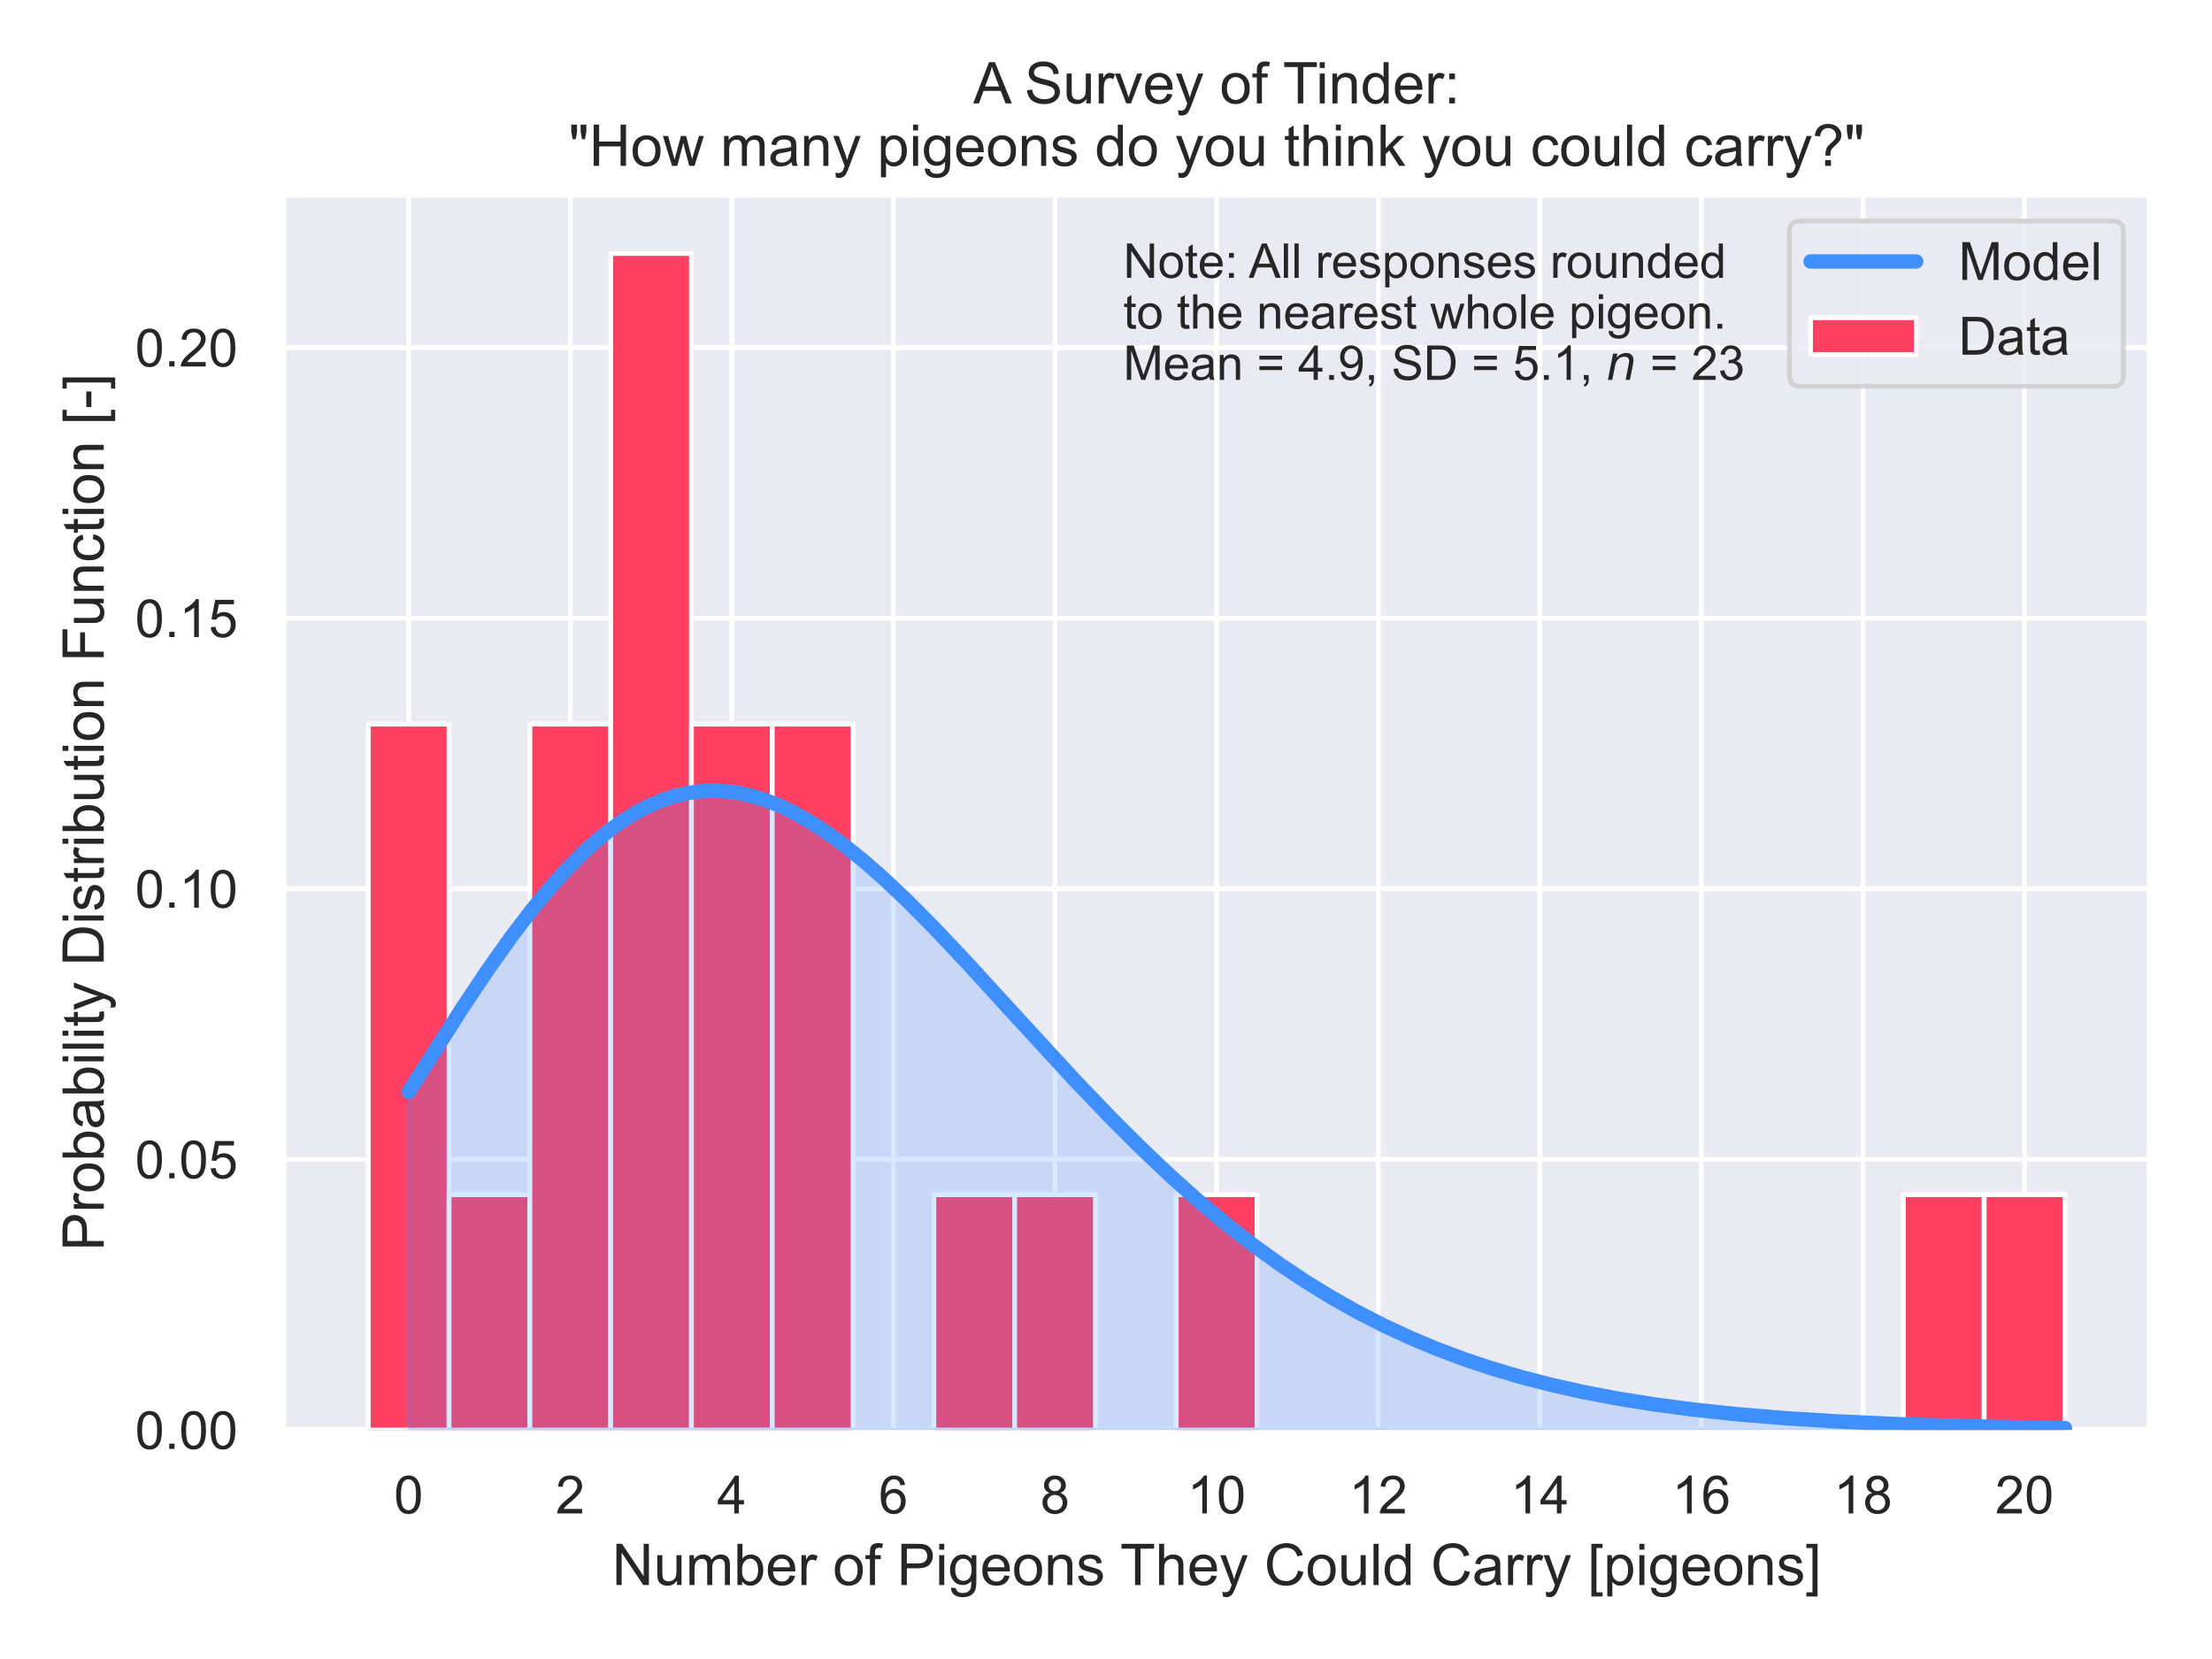 <?xml version="1.0" encoding="utf-8" standalone="no"?>
<!DOCTYPE svg PUBLIC "-//W3C//DTD SVG 1.1//EN"
  "http://www.w3.org/Graphics/SVG/1.1/DTD/svg11.dtd">
<!-- Created with matplotlib (https://matplotlib.org/) -->
<svg height="345.6pt" version="1.1" viewBox="0 0 460.8 345.6" width="460.8pt" xmlns="http://www.w3.org/2000/svg" xmlns:xlink="http://www.w3.org/1999/xlink">
 <defs>
  <style type="text/css">
*{stroke-linecap:butt;stroke-linejoin:round;}
  </style>
 </defs>
 <g id="figure_1">
  <g id="patch_1">
   <path d="M 0 345.6 
L 460.8 345.6 
L 460.8 0 
L 0 0 
z
" style="fill:#ffffff;"/>
  </g>
  <g id="axes_1">
   <g id="patch_2">
    <path d="M 59.046 297.9 
L 447.84 297.9 
L 447.84 40.549 
L 59.046 40.549 
z
" style="fill:#eaeaf2;"/>
   </g>
   <g id="matplotlib.axis_1">
    <g id="xtick_1">
     <g id="line2d_1">
      <path clip-path="url(#p20bb8a445c)" d="M 85.134 297.9 
L 85.134 40.549 
" style="fill:none;stroke:#ffffff;stroke-linecap:round;"/>
     </g>
     <g id="text_1">
      <!-- 0 -->
      <defs>
       <path d="M 4.156 35.297 
Q 4.156 48 6.766 55.734 
Q 9.375 63.484 14.516 67.672 
Q 19.672 71.875 27.484 71.875 
Q 33.25 71.875 37.594 69.547 
Q 41.938 67.234 44.766 62.859 
Q 47.609 58.5 49.219 52.219 
Q 50.828 45.953 50.828 35.297 
Q 50.828 22.703 48.234 14.969 
Q 45.656 7.234 40.5 3 
Q 35.359 -1.219 27.484 -1.219 
Q 17.141 -1.219 11.234 6.203 
Q 4.156 15.141 4.156 35.297 
z
M 13.188 35.297 
Q 13.188 17.672 17.312 11.828 
Q 21.438 6 27.484 6 
Q 33.547 6 37.672 11.859 
Q 41.797 17.719 41.797 35.297 
Q 41.797 52.984 37.672 58.781 
Q 33.547 64.594 27.391 64.594 
Q 21.344 64.594 17.719 59.469 
Q 13.188 52.938 13.188 35.297 
z
" id="ArialMT-48"/>
      </defs>
      <g style="fill:#262626;" transform="translate(82.075 315.274)scale(0.11 -0.11)">
       <use xlink:href="#ArialMT-48"/>
      </g>
     </g>
    </g>
    <g id="xtick_2">
     <g id="line2d_2">
      <path clip-path="url(#p20bb8a445c)" d="M 118.795 297.9 
L 118.795 40.549 
" style="fill:none;stroke:#ffffff;stroke-linecap:round;"/>
     </g>
     <g id="text_2">
      <!-- 2 -->
      <defs>
       <path d="M 50.344 8.453 
L 50.344 0 
L 3.031 0 
Q 2.938 3.172 4.047 6.109 
Q 5.859 10.938 9.828 15.625 
Q 13.812 20.312 21.344 26.469 
Q 33.016 36.031 37.109 41.625 
Q 41.219 47.219 41.219 52.203 
Q 41.219 57.422 37.469 61 
Q 33.734 64.594 27.734 64.594 
Q 21.391 64.594 17.578 60.781 
Q 13.766 56.984 13.719 50.25 
L 4.688 51.172 
Q 5.609 61.281 11.656 66.578 
Q 17.719 71.875 27.938 71.875 
Q 38.234 71.875 44.234 66.156 
Q 50.25 60.453 50.25 52 
Q 50.25 47.703 48.484 43.547 
Q 46.734 39.406 42.656 34.812 
Q 38.578 30.219 29.109 22.219 
Q 21.188 15.578 18.938 13.203 
Q 16.703 10.844 15.234 8.453 
z
" id="ArialMT-50"/>
      </defs>
      <g style="fill:#262626;" transform="translate(115.737 315.274)scale(0.11 -0.11)">
       <use xlink:href="#ArialMT-50"/>
      </g>
     </g>
    </g>
    <g id="xtick_3">
     <g id="line2d_3">
      <path clip-path="url(#p20bb8a445c)" d="M 152.457 297.9 
L 152.457 40.549 
" style="fill:none;stroke:#ffffff;stroke-linecap:round;"/>
     </g>
     <g id="text_3">
      <!-- 4 -->
      <defs>
       <path d="M 32.328 0 
L 32.328 17.141 
L 1.266 17.141 
L 1.266 25.203 
L 33.938 71.578 
L 41.109 71.578 
L 41.109 25.203 
L 50.781 25.203 
L 50.781 17.141 
L 41.109 17.141 
L 41.109 0 
z
M 32.328 25.203 
L 32.328 57.469 
L 9.906 25.203 
z
" id="ArialMT-52"/>
      </defs>
      <g style="fill:#262626;" transform="translate(149.399 315.274)scale(0.11 -0.11)">
       <use xlink:href="#ArialMT-52"/>
      </g>
     </g>
    </g>
    <g id="xtick_4">
     <g id="line2d_4">
      <path clip-path="url(#p20bb8a445c)" d="M 186.119 297.9 
L 186.119 40.549 
" style="fill:none;stroke:#ffffff;stroke-linecap:round;"/>
     </g>
     <g id="text_4">
      <!-- 6 -->
      <defs>
       <path d="M 49.75 54.047 
L 41.016 53.375 
Q 39.844 58.547 37.703 60.891 
Q 34.125 64.656 28.906 64.656 
Q 24.703 64.656 21.531 62.312 
Q 17.391 59.281 14.984 53.469 
Q 12.594 47.656 12.5 36.922 
Q 15.672 41.75 20.266 44.094 
Q 24.859 46.438 29.891 46.438 
Q 38.672 46.438 44.844 39.969 
Q 51.031 33.5 51.031 23.25 
Q 51.031 16.5 48.125 10.719 
Q 45.219 4.938 40.141 1.859 
Q 35.062 -1.219 28.609 -1.219 
Q 17.625 -1.219 10.688 6.859 
Q 3.766 14.938 3.766 33.5 
Q 3.766 54.25 11.422 63.672 
Q 18.109 71.875 29.438 71.875 
Q 37.891 71.875 43.281 67.141 
Q 48.688 62.406 49.75 54.047 
z
M 13.875 23.188 
Q 13.875 18.656 15.797 14.5 
Q 17.719 10.359 21.188 8.172 
Q 24.656 6 28.469 6 
Q 34.031 6 38.031 10.484 
Q 42.047 14.984 42.047 22.703 
Q 42.047 30.125 38.078 34.391 
Q 34.125 38.672 28.125 38.672 
Q 22.172 38.672 18.016 34.391 
Q 13.875 30.125 13.875 23.188 
z
" id="ArialMT-54"/>
      </defs>
      <g style="fill:#262626;" transform="translate(183.061 315.274)scale(0.11 -0.11)">
       <use xlink:href="#ArialMT-54"/>
      </g>
     </g>
    </g>
    <g id="xtick_5">
     <g id="line2d_5">
      <path clip-path="url(#p20bb8a445c)" d="M 219.781 297.9 
L 219.781 40.549 
" style="fill:none;stroke:#ffffff;stroke-linecap:round;"/>
     </g>
     <g id="text_5">
      <!-- 8 -->
      <defs>
       <path d="M 17.672 38.812 
Q 12.203 40.828 9.562 44.531 
Q 6.938 48.25 6.938 53.422 
Q 6.938 61.234 12.547 66.547 
Q 18.172 71.875 27.484 71.875 
Q 36.859 71.875 42.578 66.422 
Q 48.297 60.984 48.297 53.172 
Q 48.297 48.188 45.672 44.5 
Q 43.062 40.828 37.75 38.812 
Q 44.344 36.672 47.781 31.875 
Q 51.219 27.094 51.219 20.453 
Q 51.219 11.281 44.719 5.031 
Q 38.234 -1.219 27.641 -1.219 
Q 17.047 -1.219 10.547 5.047 
Q 4.047 11.328 4.047 20.703 
Q 4.047 27.688 7.594 32.391 
Q 11.141 37.109 17.672 38.812 
z
M 15.922 53.719 
Q 15.922 48.641 19.188 45.406 
Q 22.469 42.188 27.688 42.188 
Q 32.766 42.188 36.016 45.375 
Q 39.266 48.578 39.266 53.219 
Q 39.266 58.062 35.906 61.359 
Q 32.562 64.656 27.594 64.656 
Q 22.562 64.656 19.234 61.422 
Q 15.922 58.203 15.922 53.719 
z
M 13.094 20.656 
Q 13.094 16.891 14.875 13.375 
Q 16.656 9.859 20.172 7.922 
Q 23.688 6 27.734 6 
Q 34.031 6 38.125 10.047 
Q 42.234 14.109 42.234 20.359 
Q 42.234 26.703 38.016 30.859 
Q 33.797 35.016 27.438 35.016 
Q 21.234 35.016 17.156 30.906 
Q 13.094 26.812 13.094 20.656 
z
" id="ArialMT-56"/>
      </defs>
      <g style="fill:#262626;" transform="translate(216.722 315.274)scale(0.11 -0.11)">
       <use xlink:href="#ArialMT-56"/>
      </g>
     </g>
    </g>
    <g id="xtick_6">
     <g id="line2d_6">
      <path clip-path="url(#p20bb8a445c)" d="M 253.443 297.9 
L 253.443 40.549 
" style="fill:none;stroke:#ffffff;stroke-linecap:round;"/>
     </g>
     <g id="text_6">
      <!-- 10 -->
      <defs>
       <path d="M 37.25 0 
L 28.469 0 
L 28.469 56 
Q 25.297 52.984 20.141 49.953 
Q 14.984 46.922 10.891 45.406 
L 10.891 53.906 
Q 18.266 57.375 23.781 62.297 
Q 29.297 67.234 31.594 71.875 
L 37.25 71.875 
z
" id="ArialMT-49"/>
      </defs>
      <g style="fill:#262626;" transform="translate(247.326 315.274)scale(0.11 -0.11)">
       <use xlink:href="#ArialMT-49"/>
       <use x="55.615" xlink:href="#ArialMT-48"/>
      </g>
     </g>
    </g>
    <g id="xtick_7">
     <g id="line2d_7">
      <path clip-path="url(#p20bb8a445c)" d="M 287.105 297.9 
L 287.105 40.549 
" style="fill:none;stroke:#ffffff;stroke-linecap:round;"/>
     </g>
     <g id="text_7">
      <!-- 12 -->
      <g style="fill:#262626;" transform="translate(280.988 315.274)scale(0.11 -0.11)">
       <use xlink:href="#ArialMT-49"/>
       <use x="55.615" xlink:href="#ArialMT-50"/>
      </g>
     </g>
    </g>
    <g id="xtick_8">
     <g id="line2d_8">
      <path clip-path="url(#p20bb8a445c)" d="M 320.767 297.9 
L 320.767 40.549 
" style="fill:none;stroke:#ffffff;stroke-linecap:round;"/>
     </g>
     <g id="text_8">
      <!-- 14 -->
      <g style="fill:#262626;" transform="translate(314.649 315.274)scale(0.11 -0.11)">
       <use xlink:href="#ArialMT-49"/>
       <use x="55.615" xlink:href="#ArialMT-52"/>
      </g>
     </g>
    </g>
    <g id="xtick_9">
     <g id="line2d_9">
      <path clip-path="url(#p20bb8a445c)" d="M 354.428 297.9 
L 354.428 40.549 
" style="fill:none;stroke:#ffffff;stroke-linecap:round;"/>
     </g>
     <g id="text_9">
      <!-- 16 -->
      <g style="fill:#262626;" transform="translate(348.311 315.274)scale(0.11 -0.11)">
       <use xlink:href="#ArialMT-49"/>
       <use x="55.615" xlink:href="#ArialMT-54"/>
      </g>
     </g>
    </g>
    <g id="xtick_10">
     <g id="line2d_10">
      <path clip-path="url(#p20bb8a445c)" d="M 388.09 297.9 
L 388.09 40.549 
" style="fill:none;stroke:#ffffff;stroke-linecap:round;"/>
     </g>
     <g id="text_10">
      <!-- 18 -->
      <g style="fill:#262626;" transform="translate(381.973 315.274)scale(0.11 -0.11)">
       <use xlink:href="#ArialMT-49"/>
       <use x="55.615" xlink:href="#ArialMT-56"/>
      </g>
     </g>
    </g>
    <g id="xtick_11">
     <g id="line2d_11">
      <path clip-path="url(#p20bb8a445c)" d="M 421.752 297.9 
L 421.752 40.549 
" style="fill:none;stroke:#ffffff;stroke-linecap:round;"/>
     </g>
     <g id="text_11">
      <!-- 20 -->
      <g style="fill:#262626;" transform="translate(415.635 315.274)scale(0.11 -0.11)">
       <use xlink:href="#ArialMT-50"/>
       <use x="55.615" xlink:href="#ArialMT-48"/>
      </g>
     </g>
    </g>
    <g id="text_12">
     <!-- Number of Pigeons They Could Carry [pigeons] -->
     <defs>
      <path d="M 7.625 0 
L 7.625 71.578 
L 17.328 71.578 
L 54.938 15.375 
L 54.938 71.578 
L 64.016 71.578 
L 64.016 0 
L 54.297 0 
L 16.703 56.25 
L 16.703 0 
z
" id="ArialMT-78"/>
      <path d="M 40.578 0 
L 40.578 7.625 
Q 34.516 -1.172 24.125 -1.172 
Q 19.531 -1.172 15.547 0.578 
Q 11.578 2.344 9.641 5 
Q 7.719 7.672 6.938 11.531 
Q 6.391 14.109 6.391 19.734 
L 6.391 51.859 
L 15.188 51.859 
L 15.188 23.094 
Q 15.188 16.219 15.719 13.812 
Q 16.547 10.359 19.234 8.375 
Q 21.922 6.391 25.875 6.391 
Q 29.828 6.391 33.297 8.422 
Q 36.766 10.453 38.203 13.938 
Q 39.656 17.438 39.656 24.078 
L 39.656 51.859 
L 48.438 51.859 
L 48.438 0 
z
" id="ArialMT-117"/>
      <path d="M 6.594 0 
L 6.594 51.859 
L 14.453 51.859 
L 14.453 44.578 
Q 16.891 48.391 20.938 50.703 
Q 25 53.031 30.172 53.031 
Q 35.938 53.031 39.625 50.641 
Q 43.312 48.25 44.828 43.953 
Q 50.984 53.031 60.844 53.031 
Q 68.562 53.031 72.703 48.75 
Q 76.859 44.484 76.859 35.594 
L 76.859 0 
L 68.109 0 
L 68.109 32.672 
Q 68.109 37.938 67.25 40.25 
Q 66.406 42.578 64.156 43.984 
Q 61.922 45.406 58.891 45.406 
Q 53.422 45.406 49.797 41.766 
Q 46.188 38.141 46.188 30.125 
L 46.188 0 
L 37.406 0 
L 37.406 33.688 
Q 37.406 39.547 35.25 42.469 
Q 33.109 45.406 28.219 45.406 
Q 24.516 45.406 21.359 43.453 
Q 18.219 41.5 16.797 37.734 
Q 15.375 33.984 15.375 26.906 
L 15.375 0 
z
" id="ArialMT-109"/>
      <path d="M 14.703 0 
L 6.547 0 
L 6.547 71.578 
L 15.328 71.578 
L 15.328 46.047 
Q 20.906 53.031 29.547 53.031 
Q 34.328 53.031 38.594 51.094 
Q 42.875 49.172 45.625 45.672 
Q 48.391 42.188 49.953 37.25 
Q 51.516 32.328 51.516 26.703 
Q 51.516 13.375 44.922 6.094 
Q 38.328 -1.172 29.109 -1.172 
Q 19.922 -1.172 14.703 6.5 
z
M 14.594 26.312 
Q 14.594 17 17.141 12.844 
Q 21.297 6.062 28.375 6.062 
Q 34.125 6.062 38.328 11.062 
Q 42.531 16.062 42.531 25.984 
Q 42.531 36.141 38.5 40.969 
Q 34.469 45.797 28.766 45.797 
Q 23 45.797 18.797 40.797 
Q 14.594 35.797 14.594 26.312 
z
" id="ArialMT-98"/>
      <path d="M 42.094 16.703 
L 51.172 15.578 
Q 49.031 7.625 43.219 3.219 
Q 37.406 -1.172 28.375 -1.172 
Q 17 -1.172 10.328 5.828 
Q 3.656 12.844 3.656 25.484 
Q 3.656 38.578 10.391 45.797 
Q 17.141 53.031 27.875 53.031 
Q 38.281 53.031 44.875 45.953 
Q 51.469 38.875 51.469 26.031 
Q 51.469 25.25 51.422 23.688 
L 12.75 23.688 
Q 13.234 15.141 17.578 10.594 
Q 21.922 6.062 28.422 6.062 
Q 33.25 6.062 36.672 8.594 
Q 40.094 11.141 42.094 16.703 
z
M 13.234 30.906 
L 42.188 30.906 
Q 41.609 37.453 38.875 40.719 
Q 34.672 45.797 27.984 45.797 
Q 21.922 45.797 17.797 41.75 
Q 13.672 37.703 13.234 30.906 
z
" id="ArialMT-101"/>
      <path d="M 6.5 0 
L 6.5 51.859 
L 14.406 51.859 
L 14.406 44 
Q 17.438 49.516 20 51.266 
Q 22.562 53.031 25.641 53.031 
Q 30.078 53.031 34.672 50.203 
L 31.641 42.047 
Q 28.422 43.953 25.203 43.953 
Q 22.312 43.953 20.016 42.219 
Q 17.719 40.484 16.75 37.406 
Q 15.281 32.719 15.281 27.156 
L 15.281 0 
z
" id="ArialMT-114"/>
      <path id="ArialMT-32"/>
      <path d="M 3.328 25.922 
Q 3.328 40.328 11.328 47.266 
Q 18.016 53.031 27.641 53.031 
Q 38.328 53.031 45.109 46.016 
Q 51.906 39.016 51.906 26.656 
Q 51.906 16.656 48.906 10.906 
Q 45.906 5.172 40.156 2 
Q 34.422 -1.172 27.641 -1.172 
Q 16.75 -1.172 10.031 5.812 
Q 3.328 12.797 3.328 25.922 
z
M 12.359 25.922 
Q 12.359 15.969 16.703 11.016 
Q 21.047 6.062 27.641 6.062 
Q 34.188 6.062 38.531 11.031 
Q 42.875 16.016 42.875 26.219 
Q 42.875 35.844 38.5 40.797 
Q 34.125 45.75 27.641 45.75 
Q 21.047 45.75 16.703 40.812 
Q 12.359 35.891 12.359 25.922 
z
" id="ArialMT-111"/>
      <path d="M 8.688 0 
L 8.688 45.016 
L 0.922 45.016 
L 0.922 51.859 
L 8.688 51.859 
L 8.688 57.375 
Q 8.688 62.594 9.625 65.141 
Q 10.891 68.562 14.078 70.672 
Q 17.281 72.797 23.047 72.797 
Q 26.766 72.797 31.25 71.922 
L 29.938 64.266 
Q 27.203 64.75 24.75 64.75 
Q 20.75 64.75 19.094 63.031 
Q 17.438 61.328 17.438 56.641 
L 17.438 51.859 
L 27.547 51.859 
L 27.547 45.016 
L 17.438 45.016 
L 17.438 0 
z
" id="ArialMT-102"/>
      <path d="M 7.719 0 
L 7.719 71.578 
L 34.719 71.578 
Q 41.844 71.578 45.609 70.906 
Q 50.875 70.016 54.438 67.547 
Q 58.016 65.094 60.188 60.641 
Q 62.359 56.203 62.359 50.875 
Q 62.359 41.75 56.547 35.422 
Q 50.734 29.109 35.547 29.109 
L 17.188 29.109 
L 17.188 0 
z
M 17.188 37.547 
L 35.688 37.547 
Q 44.875 37.547 48.734 40.969 
Q 52.594 44.391 52.594 50.594 
Q 52.594 55.078 50.312 58.266 
Q 48.047 61.469 44.344 62.5 
Q 41.938 63.141 35.5 63.141 
L 17.188 63.141 
z
" id="ArialMT-80"/>
      <path d="M 6.641 61.469 
L 6.641 71.578 
L 15.438 71.578 
L 15.438 61.469 
z
M 6.641 0 
L 6.641 51.859 
L 15.438 51.859 
L 15.438 0 
z
" id="ArialMT-105"/>
      <path d="M 4.984 -4.297 
L 13.531 -5.562 
Q 14.062 -9.516 16.5 -11.328 
Q 19.781 -13.766 25.438 -13.766 
Q 31.547 -13.766 34.859 -11.328 
Q 38.188 -8.891 39.359 -4.5 
Q 40.047 -1.812 39.984 6.781 
Q 34.234 0 25.641 0 
Q 14.938 0 9.078 7.719 
Q 3.219 15.438 3.219 26.219 
Q 3.219 33.641 5.906 39.906 
Q 8.594 46.188 13.688 49.609 
Q 18.797 53.031 25.688 53.031 
Q 34.859 53.031 40.828 45.609 
L 40.828 51.859 
L 48.922 51.859 
L 48.922 7.031 
Q 48.922 -5.078 46.453 -10.125 
Q 44 -15.188 38.641 -18.109 
Q 33.297 -21.047 25.484 -21.047 
Q 16.219 -21.047 10.5 -16.875 
Q 4.781 -12.703 4.984 -4.297 
z
M 12.25 26.859 
Q 12.25 16.656 16.297 11.969 
Q 20.359 7.281 26.469 7.281 
Q 32.516 7.281 36.609 11.938 
Q 40.719 16.609 40.719 26.562 
Q 40.719 36.078 36.5 40.906 
Q 32.281 45.75 26.312 45.75 
Q 20.453 45.75 16.344 40.984 
Q 12.25 36.234 12.25 26.859 
z
" id="ArialMT-103"/>
      <path d="M 6.594 0 
L 6.594 51.859 
L 14.5 51.859 
L 14.5 44.484 
Q 20.219 53.031 31 53.031 
Q 35.688 53.031 39.625 51.344 
Q 43.562 49.656 45.516 46.922 
Q 47.469 44.188 48.25 40.438 
Q 48.734 37.984 48.734 31.891 
L 48.734 0 
L 39.938 0 
L 39.938 31.547 
Q 39.938 36.922 38.906 39.578 
Q 37.891 42.234 35.281 43.812 
Q 32.672 45.406 29.156 45.406 
Q 23.531 45.406 19.453 41.844 
Q 15.375 38.281 15.375 28.328 
L 15.375 0 
z
" id="ArialMT-110"/>
      <path d="M 3.078 15.484 
L 11.766 16.844 
Q 12.5 11.625 15.844 8.844 
Q 19.188 6.062 25.203 6.062 
Q 31.25 6.062 34.172 8.516 
Q 37.109 10.984 37.109 14.312 
Q 37.109 17.281 34.516 19 
Q 32.719 20.172 25.531 21.969 
Q 15.875 24.422 12.141 26.203 
Q 8.406 27.984 6.469 31.125 
Q 4.547 34.281 4.547 38.094 
Q 4.547 41.547 6.125 44.5 
Q 7.719 47.469 10.453 49.422 
Q 12.5 50.922 16.031 51.969 
Q 19.578 53.031 23.641 53.031 
Q 29.734 53.031 34.344 51.266 
Q 38.969 49.516 41.156 46.5 
Q 43.359 43.5 44.188 38.484 
L 35.594 37.312 
Q 35.016 41.312 32.203 43.547 
Q 29.391 45.797 24.266 45.797 
Q 18.219 45.797 15.625 43.797 
Q 13.031 41.797 13.031 39.109 
Q 13.031 37.406 14.109 36.031 
Q 15.188 34.625 17.484 33.688 
Q 18.797 33.203 25.25 31.453 
Q 34.578 28.953 38.25 27.359 
Q 41.938 25.781 44.031 22.75 
Q 46.141 19.734 46.141 15.234 
Q 46.141 10.844 43.578 6.953 
Q 41.016 3.078 36.172 0.953 
Q 31.344 -1.172 25.25 -1.172 
Q 15.141 -1.172 9.844 3.031 
Q 4.547 7.234 3.078 15.484 
z
" id="ArialMT-115"/>
      <path d="M 25.922 0 
L 25.922 63.141 
L 2.344 63.141 
L 2.344 71.578 
L 59.078 71.578 
L 59.078 63.141 
L 35.406 63.141 
L 35.406 0 
z
" id="ArialMT-84"/>
      <path d="M 6.594 0 
L 6.594 71.578 
L 15.375 71.578 
L 15.375 45.906 
Q 21.531 53.031 30.906 53.031 
Q 36.672 53.031 40.922 50.75 
Q 45.172 48.484 47 44.484 
Q 48.828 40.484 48.828 32.859 
L 48.828 0 
L 40.047 0 
L 40.047 32.859 
Q 40.047 39.453 37.188 42.453 
Q 34.328 45.453 29.109 45.453 
Q 25.203 45.453 21.75 43.422 
Q 18.312 41.406 16.844 37.938 
Q 15.375 34.469 15.375 28.375 
L 15.375 0 
z
" id="ArialMT-104"/>
      <path d="M 6.203 -19.969 
L 5.219 -11.719 
Q 8.109 -12.5 10.25 -12.5 
Q 13.188 -12.5 14.938 -11.516 
Q 16.703 -10.547 17.828 -8.797 
Q 18.656 -7.469 20.516 -2.25 
Q 20.75 -1.516 21.297 -0.094 
L 1.609 51.859 
L 11.078 51.859 
L 21.875 21.828 
Q 23.969 16.109 25.641 9.812 
Q 27.156 15.875 29.25 21.625 
L 40.328 51.859 
L 49.125 51.859 
L 29.391 -0.875 
Q 26.219 -9.422 24.469 -12.641 
Q 22.125 -17 19.094 -19.016 
Q 16.062 -21.047 11.859 -21.047 
Q 9.328 -21.047 6.203 -19.969 
z
" id="ArialMT-121"/>
      <path d="M 58.797 25.094 
L 68.266 22.703 
Q 65.281 11.031 57.547 4.906 
Q 49.812 -1.219 38.625 -1.219 
Q 27.047 -1.219 19.797 3.484 
Q 12.547 8.203 8.766 17.141 
Q 4.984 26.078 4.984 36.328 
Q 4.984 47.516 9.25 55.828 
Q 13.531 64.156 21.406 68.469 
Q 29.297 72.797 38.766 72.797 
Q 49.516 72.797 56.828 67.328 
Q 64.156 61.859 67.047 51.953 
L 57.719 49.75 
Q 55.219 57.562 50.484 61.125 
Q 45.75 64.703 38.578 64.703 
Q 30.328 64.703 24.781 60.734 
Q 19.234 56.781 16.984 50.109 
Q 14.75 43.453 14.75 36.375 
Q 14.75 27.25 17.406 20.438 
Q 20.062 13.625 25.672 10.25 
Q 31.297 6.891 37.844 6.891 
Q 45.797 6.891 51.312 11.469 
Q 56.844 16.062 58.797 25.094 
z
" id="ArialMT-67"/>
      <path d="M 6.391 0 
L 6.391 71.578 
L 15.188 71.578 
L 15.188 0 
z
" id="ArialMT-108"/>
      <path d="M 40.234 0 
L 40.234 6.547 
Q 35.297 -1.172 25.734 -1.172 
Q 19.531 -1.172 14.328 2.25 
Q 9.125 5.672 6.266 11.797 
Q 3.422 17.922 3.422 25.875 
Q 3.422 33.641 6 39.969 
Q 8.594 46.297 13.766 49.656 
Q 18.953 53.031 25.344 53.031 
Q 30.031 53.031 33.688 51.047 
Q 37.359 49.078 39.656 45.906 
L 39.656 71.578 
L 48.391 71.578 
L 48.391 0 
z
M 12.453 25.875 
Q 12.453 15.922 16.641 10.984 
Q 20.844 6.062 26.562 6.062 
Q 32.328 6.062 36.344 10.766 
Q 40.375 15.484 40.375 25.141 
Q 40.375 35.797 36.266 40.766 
Q 32.172 45.75 26.172 45.75 
Q 20.312 45.75 16.375 40.969 
Q 12.453 36.188 12.453 25.875 
z
" id="ArialMT-100"/>
      <path d="M 40.438 6.391 
Q 35.547 2.25 31.031 0.531 
Q 26.516 -1.172 21.344 -1.172 
Q 12.797 -1.172 8.203 3 
Q 3.609 7.172 3.609 13.672 
Q 3.609 17.484 5.344 20.625 
Q 7.078 23.781 9.891 25.688 
Q 12.703 27.594 16.219 28.562 
Q 18.797 29.25 24.031 29.891 
Q 34.672 31.156 39.703 32.906 
Q 39.75 34.719 39.75 35.203 
Q 39.75 40.578 37.25 42.781 
Q 33.891 45.75 27.25 45.75 
Q 21.047 45.75 18.094 43.578 
Q 15.141 41.406 13.719 35.891 
L 5.125 37.062 
Q 6.297 42.578 8.984 45.969 
Q 11.672 49.359 16.75 51.188 
Q 21.828 53.031 28.516 53.031 
Q 35.156 53.031 39.297 51.469 
Q 43.453 49.906 45.406 47.531 
Q 47.359 45.172 48.141 41.547 
Q 48.578 39.312 48.578 33.453 
L 48.578 21.734 
Q 48.578 9.469 49.141 6.219 
Q 49.703 2.984 51.375 0 
L 42.188 0 
Q 40.828 2.734 40.438 6.391 
z
M 39.703 26.031 
Q 34.906 24.078 25.344 22.703 
Q 19.922 21.922 17.672 20.938 
Q 15.438 19.969 14.203 18.094 
Q 12.984 16.219 12.984 13.922 
Q 12.984 10.406 15.641 8.062 
Q 18.312 5.719 23.438 5.719 
Q 28.516 5.719 32.469 7.938 
Q 36.422 10.156 38.281 14.016 
Q 39.703 17 39.703 22.797 
z
" id="ArialMT-97"/>
      <path d="M 6.781 -19.875 
L 6.781 71.578 
L 26.172 71.578 
L 26.172 64.312 
L 15.578 64.312 
L 15.578 -12.594 
L 26.172 -12.594 
L 26.172 -19.875 
z
" id="ArialMT-91"/>
      <path d="M 6.594 -19.875 
L 6.594 51.859 
L 14.594 51.859 
L 14.594 45.125 
Q 17.438 49.078 21 51.047 
Q 24.562 53.031 29.641 53.031 
Q 36.281 53.031 41.359 49.609 
Q 46.438 46.188 49.016 39.953 
Q 51.609 33.734 51.609 26.312 
Q 51.609 18.359 48.75 11.984 
Q 45.906 5.609 40.453 2.219 
Q 35.016 -1.172 29 -1.172 
Q 24.609 -1.172 21.109 0.688 
Q 17.625 2.547 15.375 5.375 
L 15.375 -19.875 
z
M 14.547 25.641 
Q 14.547 15.625 18.594 10.844 
Q 22.656 6.062 28.422 6.062 
Q 34.281 6.062 38.453 11.016 
Q 42.625 15.969 42.625 26.375 
Q 42.625 36.281 38.547 41.203 
Q 34.469 46.141 28.812 46.141 
Q 23.188 46.141 18.859 40.891 
Q 14.547 35.641 14.547 25.641 
z
" id="ArialMT-112"/>
      <path d="M 21.297 -19.875 
L 1.906 -19.875 
L 1.906 -12.594 
L 12.5 -12.594 
L 12.5 64.312 
L 1.906 64.312 
L 1.906 71.578 
L 21.297 71.578 
z
" id="ArialMT-93"/>
     </defs>
     <g style="fill:#262626;" transform="translate(127.494 330.195)scale(0.12 -0.12)">
      <use xlink:href="#ArialMT-78"/>
      <use x="72.217" xlink:href="#ArialMT-117"/>
      <use x="127.832" xlink:href="#ArialMT-109"/>
      <use x="211.133" xlink:href="#ArialMT-98"/>
      <use x="266.748" xlink:href="#ArialMT-101"/>
      <use x="322.363" xlink:href="#ArialMT-114"/>
      <use x="355.664" xlink:href="#ArialMT-32"/>
      <use x="383.447" xlink:href="#ArialMT-111"/>
      <use x="439.062" xlink:href="#ArialMT-102"/>
      <use x="466.846" xlink:href="#ArialMT-32"/>
      <use x="494.629" xlink:href="#ArialMT-80"/>
      <use x="561.328" xlink:href="#ArialMT-105"/>
      <use x="583.545" xlink:href="#ArialMT-103"/>
      <use x="639.16" xlink:href="#ArialMT-101"/>
      <use x="694.775" xlink:href="#ArialMT-111"/>
      <use x="750.391" xlink:href="#ArialMT-110"/>
      <use x="806.006" xlink:href="#ArialMT-115"/>
      <use x="856.006" xlink:href="#ArialMT-32"/>
      <use x="882.039" xlink:href="#ArialMT-84"/>
      <use x="943.123" xlink:href="#ArialMT-104"/>
      <use x="998.738" xlink:href="#ArialMT-101"/>
      <use x="1054.354" xlink:href="#ArialMT-121"/>
      <use x="1104.354" xlink:href="#ArialMT-32"/>
      <use x="1132.137" xlink:href="#ArialMT-67"/>
      <use x="1204.354" xlink:href="#ArialMT-111"/>
      <use x="1259.969" xlink:href="#ArialMT-117"/>
      <use x="1315.584" xlink:href="#ArialMT-108"/>
      <use x="1337.801" xlink:href="#ArialMT-100"/>
      <use x="1393.416" xlink:href="#ArialMT-32"/>
      <use x="1421.199" xlink:href="#ArialMT-67"/>
      <use x="1493.416" xlink:href="#ArialMT-97"/>
      <use x="1549.031" xlink:href="#ArialMT-114"/>
      <use x="1582.332" xlink:href="#ArialMT-114"/>
      <use x="1615.633" xlink:href="#ArialMT-121"/>
      <use x="1665.633" xlink:href="#ArialMT-32"/>
      <use x="1693.416" xlink:href="#ArialMT-91"/>
      <use x="1721.199" xlink:href="#ArialMT-112"/>
      <use x="1776.814" xlink:href="#ArialMT-105"/>
      <use x="1799.031" xlink:href="#ArialMT-103"/>
      <use x="1854.646" xlink:href="#ArialMT-101"/>
      <use x="1910.262" xlink:href="#ArialMT-111"/>
      <use x="1965.877" xlink:href="#ArialMT-110"/>
      <use x="2021.492" xlink:href="#ArialMT-115"/>
      <use x="2071.492" xlink:href="#ArialMT-93"/>
     </g>
    </g>
   </g>
   <g id="matplotlib.axis_2">
    <g id="ytick_1">
     <g id="line2d_12">
      <path clip-path="url(#p20bb8a445c)" d="M 59.046 297.9 
L 447.84 297.9 
" style="fill:none;stroke:#ffffff;stroke-linecap:round;"/>
     </g>
     <g id="text_13">
      <!-- 0.00 -->
      <defs>
       <path d="M 9.078 0 
L 9.078 10.016 
L 19.094 10.016 
L 19.094 0 
z
" id="ArialMT-46"/>
      </defs>
      <g style="fill:#262626;" transform="translate(28.139 301.837)scale(0.11 -0.11)">
       <use xlink:href="#ArialMT-48"/>
       <use x="55.615" xlink:href="#ArialMT-46"/>
       <use x="83.398" xlink:href="#ArialMT-48"/>
       <use x="139.014" xlink:href="#ArialMT-48"/>
      </g>
     </g>
    </g>
    <g id="ytick_2">
     <g id="line2d_13">
      <path clip-path="url(#p20bb8a445c)" d="M 59.046 241.528 
L 447.84 241.528 
" style="fill:none;stroke:#ffffff;stroke-linecap:round;"/>
     </g>
     <g id="text_14">
      <!-- 0.05 -->
      <defs>
       <path d="M 4.156 18.75 
L 13.375 19.531 
Q 14.406 12.797 18.141 9.391 
Q 21.875 6 27.156 6 
Q 33.5 6 37.891 10.781 
Q 42.281 15.578 42.281 23.484 
Q 42.281 31 38.062 35.344 
Q 33.844 39.703 27 39.703 
Q 22.75 39.703 19.328 37.766 
Q 15.922 35.844 13.969 32.766 
L 5.719 33.844 
L 12.641 70.609 
L 48.25 70.609 
L 48.25 62.203 
L 19.672 62.203 
L 15.828 42.969 
Q 22.266 47.469 29.344 47.469 
Q 38.719 47.469 45.156 40.969 
Q 51.609 34.469 51.609 24.266 
Q 51.609 14.547 45.953 7.469 
Q 39.062 -1.219 27.156 -1.219 
Q 17.391 -1.219 11.203 4.25 
Q 5.031 9.719 4.156 18.75 
z
" id="ArialMT-53"/>
      </defs>
      <g style="fill:#262626;" transform="translate(28.139 245.465)scale(0.11 -0.11)">
       <use xlink:href="#ArialMT-48"/>
       <use x="55.615" xlink:href="#ArialMT-46"/>
       <use x="83.398" xlink:href="#ArialMT-48"/>
       <use x="139.014" xlink:href="#ArialMT-53"/>
      </g>
     </g>
    </g>
    <g id="ytick_3">
     <g id="line2d_14">
      <path clip-path="url(#p20bb8a445c)" d="M 59.046 185.156 
L 447.84 185.156 
" style="fill:none;stroke:#ffffff;stroke-linecap:round;"/>
     </g>
     <g id="text_15">
      <!-- 0.10 -->
      <g style="fill:#262626;" transform="translate(28.139 189.092)scale(0.11 -0.11)">
       <use xlink:href="#ArialMT-48"/>
       <use x="55.615" xlink:href="#ArialMT-46"/>
       <use x="83.398" xlink:href="#ArialMT-49"/>
       <use x="139.014" xlink:href="#ArialMT-48"/>
      </g>
     </g>
    </g>
    <g id="ytick_4">
     <g id="line2d_15">
      <path clip-path="url(#p20bb8a445c)" d="M 59.046 128.783 
L 447.84 128.783 
" style="fill:none;stroke:#ffffff;stroke-linecap:round;"/>
     </g>
     <g id="text_16">
      <!-- 0.15 -->
      <g style="fill:#262626;" transform="translate(28.139 132.72)scale(0.11 -0.11)">
       <use xlink:href="#ArialMT-48"/>
       <use x="55.615" xlink:href="#ArialMT-46"/>
       <use x="83.398" xlink:href="#ArialMT-49"/>
       <use x="139.014" xlink:href="#ArialMT-53"/>
      </g>
     </g>
    </g>
    <g id="ytick_5">
     <g id="line2d_16">
      <path clip-path="url(#p20bb8a445c)" d="M 59.046 72.411 
L 447.84 72.411 
" style="fill:none;stroke:#ffffff;stroke-linecap:round;"/>
     </g>
     <g id="text_17">
      <!-- 0.20 -->
      <g style="fill:#262626;" transform="translate(28.139 76.348)scale(0.11 -0.11)">
       <use xlink:href="#ArialMT-48"/>
       <use x="55.615" xlink:href="#ArialMT-46"/>
       <use x="83.398" xlink:href="#ArialMT-50"/>
       <use x="139.014" xlink:href="#ArialMT-48"/>
      </g>
     </g>
    </g>
    <g id="text_18">
     <!-- Probability Distribution Function [-] -->
     <defs>
      <path d="M 25.781 7.859 
L 27.047 0.094 
Q 23.344 -0.688 20.406 -0.688 
Q 15.625 -0.688 12.984 0.828 
Q 10.359 2.344 9.281 4.812 
Q 8.203 7.281 8.203 15.188 
L 8.203 45.016 
L 1.766 45.016 
L 1.766 51.859 
L 8.203 51.859 
L 8.203 64.703 
L 16.938 69.969 
L 16.938 51.859 
L 25.781 51.859 
L 25.781 45.016 
L 16.938 45.016 
L 16.938 14.703 
Q 16.938 10.938 17.406 9.859 
Q 17.875 8.797 18.922 8.156 
Q 19.969 7.516 21.922 7.516 
Q 23.391 7.516 25.781 7.859 
z
" id="ArialMT-116"/>
      <path d="M 7.719 0 
L 7.719 71.578 
L 32.375 71.578 
Q 40.719 71.578 45.125 70.562 
Q 51.266 69.141 55.609 65.438 
Q 61.281 60.641 64.078 53.188 
Q 66.891 45.75 66.891 36.188 
Q 66.891 28.031 64.984 21.734 
Q 63.094 15.438 60.109 11.297 
Q 57.125 7.172 53.578 4.797 
Q 50.047 2.438 45.047 1.219 
Q 40.047 0 33.547 0 
z
M 17.188 8.453 
L 32.469 8.453 
Q 39.547 8.453 43.578 9.766 
Q 47.609 11.078 50 13.484 
Q 53.375 16.844 55.25 22.531 
Q 57.125 28.219 57.125 36.328 
Q 57.125 47.562 53.438 53.594 
Q 49.75 59.625 44.484 61.672 
Q 40.672 63.141 32.234 63.141 
L 17.188 63.141 
z
" id="ArialMT-68"/>
      <path d="M 8.203 0 
L 8.203 71.578 
L 56.5 71.578 
L 56.5 63.141 
L 17.672 63.141 
L 17.672 40.969 
L 51.266 40.969 
L 51.266 32.516 
L 17.672 32.516 
L 17.672 0 
z
" id="ArialMT-70"/>
      <path d="M 40.438 19 
L 49.078 17.875 
Q 47.656 8.938 41.812 3.875 
Q 35.984 -1.172 27.484 -1.172 
Q 16.844 -1.172 10.375 5.781 
Q 3.906 12.75 3.906 25.734 
Q 3.906 34.125 6.688 40.422 
Q 9.469 46.734 15.156 49.875 
Q 20.844 53.031 27.547 53.031 
Q 35.984 53.031 41.359 48.75 
Q 46.734 44.484 48.25 36.625 
L 39.703 35.297 
Q 38.484 40.531 35.375 43.156 
Q 32.281 45.797 27.875 45.797 
Q 21.234 45.797 17.078 41.031 
Q 12.938 36.281 12.938 25.984 
Q 12.938 15.531 16.938 10.797 
Q 20.953 6.062 27.391 6.062 
Q 32.562 6.062 36.031 9.234 
Q 39.5 12.406 40.438 19 
z
" id="ArialMT-99"/>
      <path d="M 3.172 21.484 
L 3.172 30.328 
L 30.172 30.328 
L 30.172 21.484 
z
" id="ArialMT-45"/>
     </defs>
     <g style="fill:#262626;" transform="translate(21.613 260.59)rotate(-90)scale(0.12 -0.12)">
      <use xlink:href="#ArialMT-80"/>
      <use x="66.699" xlink:href="#ArialMT-114"/>
      <use x="100" xlink:href="#ArialMT-111"/>
      <use x="155.615" xlink:href="#ArialMT-98"/>
      <use x="211.23" xlink:href="#ArialMT-97"/>
      <use x="266.846" xlink:href="#ArialMT-98"/>
      <use x="322.461" xlink:href="#ArialMT-105"/>
      <use x="344.678" xlink:href="#ArialMT-108"/>
      <use x="366.895" xlink:href="#ArialMT-105"/>
      <use x="389.111" xlink:href="#ArialMT-116"/>
      <use x="416.895" xlink:href="#ArialMT-121"/>
      <use x="466.895" xlink:href="#ArialMT-32"/>
      <use x="494.678" xlink:href="#ArialMT-68"/>
      <use x="566.895" xlink:href="#ArialMT-105"/>
      <use x="589.111" xlink:href="#ArialMT-115"/>
      <use x="639.111" xlink:href="#ArialMT-116"/>
      <use x="666.895" xlink:href="#ArialMT-114"/>
      <use x="700.195" xlink:href="#ArialMT-105"/>
      <use x="722.412" xlink:href="#ArialMT-98"/>
      <use x="778.027" xlink:href="#ArialMT-117"/>
      <use x="833.643" xlink:href="#ArialMT-116"/>
      <use x="861.426" xlink:href="#ArialMT-105"/>
      <use x="883.643" xlink:href="#ArialMT-111"/>
      <use x="939.258" xlink:href="#ArialMT-110"/>
      <use x="994.873" xlink:href="#ArialMT-32"/>
      <use x="1022.656" xlink:href="#ArialMT-70"/>
      <use x="1083.74" xlink:href="#ArialMT-117"/>
      <use x="1139.355" xlink:href="#ArialMT-110"/>
      <use x="1194.971" xlink:href="#ArialMT-99"/>
      <use x="1244.971" xlink:href="#ArialMT-116"/>
      <use x="1272.754" xlink:href="#ArialMT-105"/>
      <use x="1294.971" xlink:href="#ArialMT-111"/>
      <use x="1350.586" xlink:href="#ArialMT-110"/>
      <use x="1406.201" xlink:href="#ArialMT-32"/>
      <use x="1433.984" xlink:href="#ArialMT-91"/>
      <use x="1461.768" xlink:href="#ArialMT-45"/>
      <use x="1495.068" xlink:href="#ArialMT-93"/>
     </g>
    </g>
   </g>
   <g id="patch_3">
    <path d="M 59.046 297.9 
L 59.046 40.549 
" style="fill:none;stroke:#ffffff;stroke-linecap:square;stroke-linejoin:miter;stroke-width:1.25;"/>
   </g>
   <g id="patch_4">
    <path d="M 447.84 297.9 
L 447.84 40.549 
" style="fill:none;stroke:#ffffff;stroke-linecap:square;stroke-linejoin:miter;stroke-width:1.25;"/>
   </g>
   <g id="patch_5">
    <path d="M 59.046 297.9 
L 447.84 297.9 
" style="fill:none;stroke:#ffffff;stroke-linecap:square;stroke-linejoin:miter;stroke-width:1.25;"/>
   </g>
   <g id="patch_6">
    <path d="M 59.046 40.549 
L 447.84 40.549 
" style="fill:none;stroke:#ffffff;stroke-linecap:square;stroke-linejoin:miter;stroke-width:1.25;"/>
   </g>
   <g id="text_19">
    <!-- Note: All responses rounded -->
    <defs>
     <path d="M 9.031 41.844 
L 9.031 51.859 
L 19.047 51.859 
L 19.047 41.844 
z
M 9.031 0 
L 9.031 10.016 
L 19.047 10.016 
L 19.047 0 
z
" id="ArialMT-58"/>
     <path d="M -0.141 0 
L 27.344 71.578 
L 37.547 71.578 
L 66.844 0 
L 56.062 0 
L 47.703 21.688 
L 17.781 21.688 
L 9.906 0 
z
M 20.516 29.391 
L 44.781 29.391 
L 37.312 49.219 
Q 33.891 58.25 32.234 64.062 
Q 30.859 57.172 28.375 50.391 
z
" id="ArialMT-65"/>
    </defs>
    <g style="fill:#262626;" transform="translate(234.003 57.88)scale(0.1 -0.1)">
     <use xlink:href="#ArialMT-78"/>
     <use x="72.217" xlink:href="#ArialMT-111"/>
     <use x="127.832" xlink:href="#ArialMT-116"/>
     <use x="155.615" xlink:href="#ArialMT-101"/>
     <use x="211.23" xlink:href="#ArialMT-58"/>
     <use x="239.014" xlink:href="#ArialMT-32"/>
     <use x="261.297" xlink:href="#ArialMT-65"/>
     <use x="327.996" xlink:href="#ArialMT-108"/>
     <use x="350.213" xlink:href="#ArialMT-108"/>
     <use x="372.43" xlink:href="#ArialMT-32"/>
     <use x="400.213" xlink:href="#ArialMT-114"/>
     <use x="433.514" xlink:href="#ArialMT-101"/>
     <use x="489.129" xlink:href="#ArialMT-115"/>
     <use x="539.129" xlink:href="#ArialMT-112"/>
     <use x="594.744" xlink:href="#ArialMT-111"/>
     <use x="650.359" xlink:href="#ArialMT-110"/>
     <use x="705.975" xlink:href="#ArialMT-115"/>
     <use x="755.975" xlink:href="#ArialMT-101"/>
     <use x="811.59" xlink:href="#ArialMT-115"/>
     <use x="861.59" xlink:href="#ArialMT-32"/>
     <use x="889.373" xlink:href="#ArialMT-114"/>
     <use x="922.674" xlink:href="#ArialMT-111"/>
     <use x="978.289" xlink:href="#ArialMT-117"/>
     <use x="1033.904" xlink:href="#ArialMT-110"/>
     <use x="1089.52" xlink:href="#ArialMT-100"/>
     <use x="1145.135" xlink:href="#ArialMT-101"/>
     <use x="1200.75" xlink:href="#ArialMT-100"/>
    </g>
    <!-- to the nearest whole pigeon. -->
    <defs>
     <path d="M 16.156 0 
L 0.297 51.859 
L 9.375 51.859 
L 17.625 21.922 
L 20.703 10.797 
Q 20.906 11.625 23.391 21.484 
L 31.641 51.859 
L 40.672 51.859 
L 48.438 21.781 
L 51.031 11.859 
L 54 21.875 
L 62.891 51.859 
L 71.438 51.859 
L 55.219 0 
L 46.094 0 
L 37.844 31.062 
L 35.844 39.891 
L 25.344 0 
z
" id="ArialMT-119"/>
    </defs>
    <g style="fill:#262626;" transform="translate(234.003 68.457)scale(0.1 -0.1)">
     <use xlink:href="#ArialMT-116"/>
     <use x="27.783" xlink:href="#ArialMT-111"/>
     <use x="83.398" xlink:href="#ArialMT-32"/>
     <use x="111.182" xlink:href="#ArialMT-116"/>
     <use x="138.965" xlink:href="#ArialMT-104"/>
     <use x="194.58" xlink:href="#ArialMT-101"/>
     <use x="250.195" xlink:href="#ArialMT-32"/>
     <use x="277.979" xlink:href="#ArialMT-110"/>
     <use x="333.594" xlink:href="#ArialMT-101"/>
     <use x="389.209" xlink:href="#ArialMT-97"/>
     <use x="444.824" xlink:href="#ArialMT-114"/>
     <use x="478.125" xlink:href="#ArialMT-101"/>
     <use x="533.74" xlink:href="#ArialMT-115"/>
     <use x="583.74" xlink:href="#ArialMT-116"/>
     <use x="611.523" xlink:href="#ArialMT-32"/>
     <use x="639.307" xlink:href="#ArialMT-119"/>
     <use x="711.523" xlink:href="#ArialMT-104"/>
     <use x="767.139" xlink:href="#ArialMT-111"/>
     <use x="822.754" xlink:href="#ArialMT-108"/>
     <use x="844.971" xlink:href="#ArialMT-101"/>
     <use x="900.586" xlink:href="#ArialMT-32"/>
     <use x="928.369" xlink:href="#ArialMT-112"/>
     <use x="983.984" xlink:href="#ArialMT-105"/>
     <use x="1006.201" xlink:href="#ArialMT-103"/>
     <use x="1061.816" xlink:href="#ArialMT-101"/>
     <use x="1117.432" xlink:href="#ArialMT-111"/>
     <use x="1173.047" xlink:href="#ArialMT-110"/>
     <use x="1228.662" xlink:href="#ArialMT-46"/>
    </g>
    <!-- Mean = 4.9, SD = 5.1, $n$ = 23 -->
    <defs>
     <path d="M 7.422 0 
L 7.422 71.578 
L 21.688 71.578 
L 38.625 20.906 
Q 40.969 13.812 42.047 10.297 
Q 43.266 14.203 45.844 21.781 
L 62.984 71.578 
L 75.734 71.578 
L 75.734 0 
L 66.609 0 
L 66.609 59.906 
L 45.797 0 
L 37.25 0 
L 16.547 60.938 
L 16.547 0 
z
" id="ArialMT-77"/>
     <path d="M 52.828 42.094 
L 5.562 42.094 
L 5.562 50.297 
L 52.828 50.297 
z
M 52.828 20.359 
L 5.562 20.359 
L 5.562 28.562 
L 52.828 28.562 
z
" id="ArialMT-61"/>
     <path d="M 5.469 16.547 
L 13.922 17.328 
Q 14.984 11.375 18.016 8.688 
Q 21.047 6 25.781 6 
Q 29.828 6 32.875 7.859 
Q 35.938 9.719 37.891 12.812 
Q 39.844 15.922 41.156 21.188 
Q 42.484 26.469 42.484 31.938 
Q 42.484 32.516 42.438 33.688 
Q 39.797 29.5 35.234 26.875 
Q 30.672 24.266 25.344 24.266 
Q 16.453 24.266 10.297 30.703 
Q 4.156 37.156 4.156 47.703 
Q 4.156 58.594 10.578 65.234 
Q 17 71.875 26.656 71.875 
Q 33.641 71.875 39.422 68.109 
Q 45.219 64.359 48.219 57.391 
Q 51.219 50.438 51.219 37.25 
Q 51.219 23.531 48.234 15.406 
Q 45.266 7.281 39.375 3.031 
Q 33.5 -1.219 25.594 -1.219 
Q 17.188 -1.219 11.859 3.438 
Q 6.547 8.109 5.469 16.547 
z
M 41.453 48.141 
Q 41.453 55.719 37.422 60.156 
Q 33.406 64.594 27.734 64.594 
Q 21.875 64.594 17.531 59.812 
Q 13.188 55.031 13.188 47.406 
Q 13.188 40.578 17.312 36.297 
Q 21.438 32.031 27.484 32.031 
Q 33.594 32.031 37.516 36.297 
Q 41.453 40.578 41.453 48.141 
z
" id="ArialMT-57"/>
     <path d="M 8.891 0 
L 8.891 10.016 
L 18.891 10.016 
L 18.891 0 
Q 18.891 -5.516 16.938 -8.906 
Q 14.984 -12.312 10.75 -14.156 
L 8.297 -10.406 
Q 11.078 -9.188 12.391 -6.812 
Q 13.719 -4.438 13.875 0 
z
" id="ArialMT-44"/>
     <path d="M 4.5 23 
L 13.422 23.781 
Q 14.062 18.406 16.375 14.969 
Q 18.703 11.531 23.578 9.406 
Q 28.469 7.281 34.578 7.281 
Q 39.984 7.281 44.141 8.891 
Q 48.297 10.5 50.312 13.297 
Q 52.344 16.109 52.344 19.438 
Q 52.344 22.797 50.391 25.312 
Q 48.438 27.828 43.953 29.547 
Q 41.062 30.672 31.203 33.031 
Q 21.344 35.406 17.391 37.5 
Q 12.25 40.188 9.734 44.156 
Q 7.234 48.141 7.234 53.078 
Q 7.234 58.5 10.297 63.203 
Q 13.375 67.922 19.281 70.359 
Q 25.203 72.797 32.422 72.797 
Q 40.375 72.797 46.453 70.234 
Q 52.547 67.672 55.812 62.688 
Q 59.078 57.719 59.328 51.422 
L 50.25 50.734 
Q 49.516 57.516 45.281 60.984 
Q 41.062 64.453 32.812 64.453 
Q 24.219 64.453 20.281 61.297 
Q 16.359 58.156 16.359 53.719 
Q 16.359 49.859 19.141 47.359 
Q 21.875 44.875 33.422 42.266 
Q 44.969 39.656 49.266 37.703 
Q 55.516 34.812 58.484 30.391 
Q 61.469 25.984 61.469 20.219 
Q 61.469 14.5 58.203 9.438 
Q 54.938 4.391 48.797 1.578 
Q 42.672 -1.219 35.016 -1.219 
Q 25.297 -1.219 18.719 1.609 
Q 12.156 4.438 8.422 10.125 
Q 4.688 15.828 4.5 23 
z
" id="ArialMT-83"/>
     <path d="M 55.719 33.016 
L 49.312 0 
L 40.281 0 
L 46.688 32.672 
Q 47.125 34.969 47.359 36.719 
Q 47.609 38.484 47.609 39.5 
Q 47.609 43.609 45.016 45.891 
Q 42.438 48.188 37.797 48.188 
Q 30.562 48.188 25.344 43.375 
Q 20.125 38.578 18.5 30.328 
L 12.5 0 
L 3.516 0 
L 14.109 54.688 
L 23.094 54.688 
L 21.297 46.094 
Q 25.047 50.828 30.312 53.406 
Q 35.594 56 41.406 56 
Q 48.641 56 52.609 52.094 
Q 56.594 48.188 56.594 41.109 
Q 56.594 39.359 56.375 37.359 
Q 56.156 35.359 55.719 33.016 
z
" id="DejaVuSans-Oblique-110"/>
     <path d="M 4.203 18.891 
L 12.984 20.062 
Q 14.5 12.594 18.141 9.297 
Q 21.781 6 27 6 
Q 33.203 6 37.469 10.297 
Q 41.75 14.594 41.75 20.953 
Q 41.75 27 37.797 30.922 
Q 33.844 34.859 27.734 34.859 
Q 25.25 34.859 21.531 33.891 
L 22.516 41.609 
Q 23.391 41.5 23.922 41.5 
Q 29.547 41.5 34.031 44.422 
Q 38.531 47.359 38.531 53.469 
Q 38.531 58.297 35.25 61.469 
Q 31.984 64.656 26.812 64.656 
Q 21.688 64.656 18.266 61.422 
Q 14.844 58.203 13.875 51.766 
L 5.078 53.328 
Q 6.688 62.156 12.391 67.016 
Q 18.109 71.875 26.609 71.875 
Q 32.469 71.875 37.391 69.359 
Q 42.328 66.844 44.938 62.5 
Q 47.562 58.156 47.562 53.266 
Q 47.562 48.641 45.062 44.828 
Q 42.578 41.016 37.703 38.766 
Q 44.047 37.312 47.562 32.688 
Q 51.078 28.078 51.078 21.141 
Q 51.078 11.766 44.234 5.25 
Q 37.406 -1.266 26.953 -1.266 
Q 17.531 -1.266 11.297 4.344 
Q 5.078 9.969 4.203 18.891 
z
" id="ArialMT-51"/>
    </defs>
    <g style="fill:#262626;" transform="translate(234.003 79.151)scale(0.1 -0.1)">
     <use transform="translate(0 0.203)" xlink:href="#ArialMT-77"/>
     <use transform="translate(83.301 0.203)" xlink:href="#ArialMT-101"/>
     <use transform="translate(138.916 0.203)" xlink:href="#ArialMT-97"/>
     <use transform="translate(194.531 0.203)" xlink:href="#ArialMT-110"/>
     <use transform="translate(250.146 0.203)" xlink:href="#ArialMT-32"/>
     <use transform="translate(277.93 0.203)" xlink:href="#ArialMT-61"/>
     <use transform="translate(336.328 0.203)" xlink:href="#ArialMT-32"/>
     <use transform="translate(364.111 0.203)" xlink:href="#ArialMT-52"/>
     <use transform="translate(419.727 0.203)" xlink:href="#ArialMT-46"/>
     <use transform="translate(447.51 0.203)" xlink:href="#ArialMT-57"/>
     <use transform="translate(503.125 0.203)" xlink:href="#ArialMT-44"/>
     <use transform="translate(530.908 0.203)" xlink:href="#ArialMT-32"/>
     <use transform="translate(558.691 0.203)" xlink:href="#ArialMT-83"/>
     <use transform="translate(625.391 0.203)" xlink:href="#ArialMT-68"/>
     <use transform="translate(697.607 0.203)" xlink:href="#ArialMT-32"/>
     <use transform="translate(725.391 0.203)" xlink:href="#ArialMT-61"/>
     <use transform="translate(783.789 0.203)" xlink:href="#ArialMT-32"/>
     <use transform="translate(811.572 0.203)" xlink:href="#ArialMT-53"/>
     <use transform="translate(867.188 0.203)" xlink:href="#ArialMT-46"/>
     <use transform="translate(894.971 0.203)" xlink:href="#ArialMT-49"/>
     <use transform="translate(950.586 0.203)" xlink:href="#ArialMT-44"/>
     <use transform="translate(978.369 0.203)" xlink:href="#ArialMT-32"/>
     <use transform="translate(1006.152 0.203)" xlink:href="#DejaVuSans-Oblique-110"/>
     <use transform="translate(1069.531 0.203)" xlink:href="#ArialMT-32"/>
     <use transform="translate(1097.314 0.203)" xlink:href="#ArialMT-61"/>
     <use transform="translate(1155.713 0.203)" xlink:href="#ArialMT-32"/>
     <use transform="translate(1183.496 0.203)" xlink:href="#ArialMT-50"/>
     <use transform="translate(1239.111 0.203)" xlink:href="#ArialMT-51"/>
    </g>
   </g>
   <g id="text_20">
    <!-- A Survey of Tinder: -->
    <defs>
     <path d="M 21 0 
L 1.266 51.859 
L 10.547 51.859 
L 21.688 20.797 
Q 23.484 15.766 25 10.359 
Q 26.172 14.453 28.266 20.219 
L 39.797 51.859 
L 48.828 51.859 
L 29.203 0 
z
" id="ArialMT-118"/>
    </defs>
    <g style="fill:#262626;" transform="translate(202.751 21.54)scale(0.12 -0.12)">
     <use xlink:href="#ArialMT-65"/>
     <use x="61.199" xlink:href="#ArialMT-32"/>
     <use x="88.982" xlink:href="#ArialMT-83"/>
     <use x="155.682" xlink:href="#ArialMT-117"/>
     <use x="211.297" xlink:href="#ArialMT-114"/>
     <use x="244.598" xlink:href="#ArialMT-118"/>
     <use x="294.598" xlink:href="#ArialMT-101"/>
     <use x="350.213" xlink:href="#ArialMT-121"/>
     <use x="400.213" xlink:href="#ArialMT-32"/>
     <use x="427.996" xlink:href="#ArialMT-111"/>
     <use x="483.611" xlink:href="#ArialMT-102"/>
     <use x="511.395" xlink:href="#ArialMT-32"/>
     <use x="537.428" xlink:href="#ArialMT-84"/>
     <use x="594.762" xlink:href="#ArialMT-105"/>
     <use x="616.979" xlink:href="#ArialMT-110"/>
     <use x="672.594" xlink:href="#ArialMT-100"/>
     <use x="728.209" xlink:href="#ArialMT-101"/>
     <use x="783.824" xlink:href="#ArialMT-114"/>
     <use x="817.125" xlink:href="#ArialMT-58"/>
    </g>
    <!-- "How many pigeons do you think you could carry?" -->
    <defs>
     <path d="M 7.031 46.234 
L 4.594 59.859 
L 4.594 71.578 
L 14.594 71.578 
L 14.594 59.859 
L 12.406 46.234 
z
M 23.188 46.234 
L 20.797 59.859 
L 20.797 71.578 
L 30.812 71.578 
L 30.812 59.859 
L 28.469 46.234 
z
" id="ArialMT-34"/>
     <path d="M 8.016 0 
L 8.016 71.578 
L 17.484 71.578 
L 17.484 42.188 
L 54.688 42.188 
L 54.688 71.578 
L 64.156 71.578 
L 64.156 0 
L 54.688 0 
L 54.688 33.734 
L 17.484 33.734 
L 17.484 0 
z
" id="ArialMT-72"/>
     <path d="M 6.641 0 
L 6.641 71.578 
L 15.438 71.578 
L 15.438 30.766 
L 36.234 51.859 
L 47.609 51.859 
L 27.781 32.625 
L 49.609 0 
L 38.766 0 
L 21.625 26.516 
L 15.438 20.562 
L 15.438 0 
z
" id="ArialMT-107"/>
     <path d="M 23.047 17.625 
Q 23 19.391 23 20.266 
Q 23 25.438 24.469 29.203 
Q 25.531 32.031 27.938 34.906 
Q 29.688 37.016 34.25 41.031 
Q 38.812 45.062 40.172 47.453 
Q 41.547 49.859 41.547 52.688 
Q 41.547 57.812 37.547 61.688 
Q 33.547 65.578 27.734 65.578 
Q 22.125 65.578 18.359 62.062 
Q 14.594 58.547 13.422 51.078 
L 4.391 52.156 
Q 5.609 62.156 11.641 67.469 
Q 17.672 72.797 27.594 72.797 
Q 38.094 72.797 44.344 67.078 
Q 50.594 61.375 50.594 53.266 
Q 50.594 48.578 48.391 44.625 
Q 46.188 40.672 39.797 35.016 
Q 35.5 31.203 34.172 29.391 
Q 32.859 27.594 32.219 25.25 
Q 31.594 22.906 31.5 17.625 
z
M 22.516 0 
L 22.516 10.016 
L 32.516 10.016 
L 32.516 0 
z
" id="ArialMT-63"/>
    </defs>
    <g style="fill:#262626;" transform="translate(118.454 34.549)scale(0.12 -0.12)">
     <use xlink:href="#ArialMT-34"/>
     <use x="35.498" xlink:href="#ArialMT-72"/>
     <use x="107.715" xlink:href="#ArialMT-111"/>
     <use x="163.33" xlink:href="#ArialMT-119"/>
     <use x="235.547" xlink:href="#ArialMT-32"/>
     <use x="263.33" xlink:href="#ArialMT-109"/>
     <use x="346.631" xlink:href="#ArialMT-97"/>
     <use x="402.246" xlink:href="#ArialMT-110"/>
     <use x="457.861" xlink:href="#ArialMT-121"/>
     <use x="507.861" xlink:href="#ArialMT-32"/>
     <use x="535.645" xlink:href="#ArialMT-112"/>
     <use x="591.26" xlink:href="#ArialMT-105"/>
     <use x="613.477" xlink:href="#ArialMT-103"/>
     <use x="669.092" xlink:href="#ArialMT-101"/>
     <use x="724.707" xlink:href="#ArialMT-111"/>
     <use x="780.322" xlink:href="#ArialMT-110"/>
     <use x="835.938" xlink:href="#ArialMT-115"/>
     <use x="885.938" xlink:href="#ArialMT-32"/>
     <use x="913.721" xlink:href="#ArialMT-100"/>
     <use x="969.336" xlink:href="#ArialMT-111"/>
     <use x="1024.951" xlink:href="#ArialMT-32"/>
     <use x="1052.734" xlink:href="#ArialMT-121"/>
     <use x="1102.734" xlink:href="#ArialMT-111"/>
     <use x="1158.35" xlink:href="#ArialMT-117"/>
     <use x="1213.965" xlink:href="#ArialMT-32"/>
     <use x="1241.748" xlink:href="#ArialMT-116"/>
     <use x="1269.531" xlink:href="#ArialMT-104"/>
     <use x="1325.146" xlink:href="#ArialMT-105"/>
     <use x="1347.363" xlink:href="#ArialMT-110"/>
     <use x="1402.979" xlink:href="#ArialMT-107"/>
     <use x="1452.979" xlink:href="#ArialMT-32"/>
     <use x="1480.762" xlink:href="#ArialMT-121"/>
     <use x="1530.762" xlink:href="#ArialMT-111"/>
     <use x="1586.377" xlink:href="#ArialMT-117"/>
     <use x="1641.992" xlink:href="#ArialMT-32"/>
     <use x="1669.775" xlink:href="#ArialMT-99"/>
     <use x="1719.775" xlink:href="#ArialMT-111"/>
     <use x="1775.391" xlink:href="#ArialMT-117"/>
     <use x="1831.006" xlink:href="#ArialMT-108"/>
     <use x="1853.223" xlink:href="#ArialMT-100"/>
     <use x="1908.838" xlink:href="#ArialMT-32"/>
     <use x="1936.621" xlink:href="#ArialMT-99"/>
     <use x="1986.621" xlink:href="#ArialMT-97"/>
     <use x="2042.236" xlink:href="#ArialMT-114"/>
     <use x="2075.537" xlink:href="#ArialMT-114"/>
     <use x="2108.838" xlink:href="#ArialMT-121"/>
     <use x="2158.838" xlink:href="#ArialMT-63"/>
     <use x="2214.453" xlink:href="#ArialMT-34"/>
    </g>
   </g>
   <g id="legend_1">
    <g id="patch_7">
     <path d="M 374.982 80.468 
L 440.14 80.468 
Q 442.34 80.468 442.34 78.268 
L 442.34 48.249 
Q 442.34 46.049 440.14 46.049 
L 374.982 46.049 
Q 372.782 46.049 372.782 48.249 
L 372.782 78.268 
Q 372.782 80.468 374.982 80.468 
z
" style="fill:#eaeaf2;opacity:0.8;stroke:#cccccc;stroke-linejoin:miter;"/>
    </g>
    <g id="line2d_17">
     <path d="M 377.182 54.472 
L 399.182 54.472 
" style="fill:none;stroke:#408fff;stroke-linecap:round;stroke-width:3;"/>
    </g>
    <g id="line2d_18"/>
    <g id="text_21">
     <!-- Model -->
     <g style="fill:#262626;" transform="translate(407.982 58.322)scale(0.11 -0.11)">
      <use xlink:href="#ArialMT-77"/>
      <use x="83.301" xlink:href="#ArialMT-111"/>
      <use x="138.916" xlink:href="#ArialMT-100"/>
      <use x="194.531" xlink:href="#ArialMT-101"/>
      <use x="250.146" xlink:href="#ArialMT-108"/>
     </g>
    </g>
    <g id="patch_8">
     <path d="M 377.182 73.882 
L 399.182 73.882 
L 399.182 66.182 
L 377.182 66.182 
z
" style="fill:#ff4063;stroke:#ffffff;stroke-linejoin:miter;"/>
    </g>
    <g id="text_22">
     <!-- Data -->
     <g style="fill:#262626;" transform="translate(407.982 73.882)scale(0.11 -0.11)">
      <use xlink:href="#ArialMT-68"/>
      <use x="72.217" xlink:href="#ArialMT-97"/>
      <use x="127.832" xlink:href="#ArialMT-116"/>
      <use x="155.615" xlink:href="#ArialMT-97"/>
     </g>
    </g>
   </g>
   <g id="patch_9">
    <path clip-path="url(#p20bb8a445c)" d="M 76.718 297.9 
L 93.549 297.9 
L 93.549 150.842 
L 76.718 150.842 
z
" style="fill:#ff4063;stroke:#ffffff;stroke-linejoin:miter;"/>
   </g>
   <g id="patch_10">
    <path clip-path="url(#p20bb8a445c)" d="M 93.549 297.9 
L 110.38 297.9 
L 110.38 248.881 
L 93.549 248.881 
z
" style="fill:#ff4063;stroke:#ffffff;stroke-linejoin:miter;"/>
   </g>
   <g id="patch_11">
    <path clip-path="url(#p20bb8a445c)" d="M 110.38 297.9 
L 127.211 297.9 
L 127.211 150.842 
L 110.38 150.842 
z
" style="fill:#ff4063;stroke:#ffffff;stroke-linejoin:miter;"/>
   </g>
   <g id="patch_12">
    <path clip-path="url(#p20bb8a445c)" d="M 127.211 297.9 
L 144.042 297.9 
L 144.042 52.804 
L 127.211 52.804 
z
" style="fill:#ff4063;stroke:#ffffff;stroke-linejoin:miter;"/>
   </g>
   <g id="patch_13">
    <path clip-path="url(#p20bb8a445c)" d="M 144.042 297.9 
L 160.873 297.9 
L 160.873 150.842 
L 144.042 150.842 
z
" style="fill:#ff4063;stroke:#ffffff;stroke-linejoin:miter;"/>
   </g>
   <g id="patch_14">
    <path clip-path="url(#p20bb8a445c)" d="M 160.873 297.9 
L 177.704 297.9 
L 177.704 150.842 
L 160.873 150.842 
z
" style="fill:#ff4063;stroke:#ffffff;stroke-linejoin:miter;"/>
   </g>
   <g id="patch_15">
    <path clip-path="url(#p20bb8a445c)" d="M 177.704 297.9 
L 194.535 297.9 
L 194.535 297.9 
L 177.704 297.9 
z
" style="fill:#ff4063;stroke:#ffffff;stroke-linejoin:miter;"/>
   </g>
   <g id="patch_16">
    <path clip-path="url(#p20bb8a445c)" d="M 194.535 297.9 
L 211.365 297.9 
L 211.365 248.881 
L 194.535 248.881 
z
" style="fill:#ff4063;stroke:#ffffff;stroke-linejoin:miter;"/>
   </g>
   <g id="patch_17">
    <path clip-path="url(#p20bb8a445c)" d="M 211.365 297.9 
L 228.196 297.9 
L 228.196 248.881 
L 211.365 248.881 
z
" style="fill:#ff4063;stroke:#ffffff;stroke-linejoin:miter;"/>
   </g>
   <g id="patch_18">
    <path clip-path="url(#p20bb8a445c)" d="M 228.196 297.9 
L 245.027 297.9 
L 245.027 297.9 
L 228.196 297.9 
z
" style="fill:#ff4063;stroke:#ffffff;stroke-linejoin:miter;"/>
   </g>
   <g id="patch_19">
    <path clip-path="url(#p20bb8a445c)" d="M 245.027 297.9 
L 261.858 297.9 
L 261.858 248.881 
L 245.027 248.881 
z
" style="fill:#ff4063;stroke:#ffffff;stroke-linejoin:miter;"/>
   </g>
   <g id="patch_20">
    <path clip-path="url(#p20bb8a445c)" d="M 261.858 297.9 
L 278.689 297.9 
L 278.689 297.9 
L 261.858 297.9 
z
" style="fill:#ff4063;stroke:#ffffff;stroke-linejoin:miter;"/>
   </g>
   <g id="patch_21">
    <path clip-path="url(#p20bb8a445c)" d="M 278.689 297.9 
L 295.52 297.9 
L 295.52 297.9 
L 278.689 297.9 
z
" style="fill:#ff4063;stroke:#ffffff;stroke-linejoin:miter;"/>
   </g>
   <g id="patch_22">
    <path clip-path="url(#p20bb8a445c)" d="M 295.52 297.9 
L 312.351 297.9 
L 312.351 297.9 
L 295.52 297.9 
z
" style="fill:#ff4063;stroke:#ffffff;stroke-linejoin:miter;"/>
   </g>
   <g id="patch_23">
    <path clip-path="url(#p20bb8a445c)" d="M 312.351 297.9 
L 329.182 297.9 
L 329.182 297.9 
L 312.351 297.9 
z
" style="fill:#ff4063;stroke:#ffffff;stroke-linejoin:miter;"/>
   </g>
   <g id="patch_24">
    <path clip-path="url(#p20bb8a445c)" d="M 329.182 297.9 
L 346.013 297.9 
L 346.013 297.9 
L 329.182 297.9 
z
" style="fill:#ff4063;stroke:#ffffff;stroke-linejoin:miter;"/>
   </g>
   <g id="patch_25">
    <path clip-path="url(#p20bb8a445c)" d="M 346.013 297.9 
L 362.844 297.9 
L 362.844 297.9 
L 346.013 297.9 
z
" style="fill:#ff4063;stroke:#ffffff;stroke-linejoin:miter;"/>
   </g>
   <g id="patch_26">
    <path clip-path="url(#p20bb8a445c)" d="M 362.844 297.9 
L 379.675 297.9 
L 379.675 297.9 
L 362.844 297.9 
z
" style="fill:#ff4063;stroke:#ffffff;stroke-linejoin:miter;"/>
   </g>
   <g id="patch_27">
    <path clip-path="url(#p20bb8a445c)" d="M 379.675 297.9 
L 396.506 297.9 
L 396.506 297.9 
L 379.675 297.9 
z
" style="fill:#ff4063;stroke:#ffffff;stroke-linejoin:miter;"/>
   </g>
   <g id="patch_28">
    <path clip-path="url(#p20bb8a445c)" d="M 396.506 297.9 
L 413.337 297.9 
L 413.337 248.881 
L 396.506 248.881 
z
" style="fill:#ff4063;stroke:#ffffff;stroke-linejoin:miter;"/>
   </g>
   <g id="patch_29">
    <path clip-path="url(#p20bb8a445c)" d="M 413.337 297.9 
L 430.168 297.9 
L 430.168 248.881 
L 413.337 248.881 
z
" style="fill:#ff4063;stroke:#ffffff;stroke-linejoin:miter;"/>
   </g>
   <g id="PolyCollection_1">
    <defs>
     <path d="M 85.15 -118.13 
L 85.15 -47.7 
L 85.842 -47.7 
L 86.533 -47.7 
L 87.225 -47.7 
L 87.916 -47.7 
L 88.607 -47.7 
L 89.299 -47.7 
L 89.99 -47.7 
L 90.682 -47.7 
L 91.373 -47.7 
L 92.065 -47.7 
L 92.756 -47.7 
L 93.447 -47.7 
L 94.139 -47.7 
L 94.83 -47.7 
L 95.522 -47.7 
L 96.213 -47.7 
L 96.904 -47.7 
L 97.596 -47.7 
L 98.287 -47.7 
L 98.979 -47.7 
L 99.67 -47.7 
L 100.362 -47.7 
L 101.053 -47.7 
L 101.744 -47.7 
L 102.436 -47.7 
L 103.127 -47.7 
L 103.819 -47.7 
L 104.51 -47.7 
L 105.201 -47.7 
L 105.893 -47.7 
L 106.584 -47.7 
L 107.276 -47.7 
L 107.967 -47.7 
L 108.659 -47.7 
L 109.35 -47.7 
L 110.041 -47.7 
L 110.733 -47.7 
L 111.424 -47.7 
L 112.116 -47.7 
L 112.807 -47.7 
L 113.498 -47.7 
L 114.19 -47.7 
L 114.881 -47.7 
L 115.573 -47.7 
L 116.264 -47.7 
L 116.956 -47.7 
L 117.647 -47.7 
L 118.338 -47.7 
L 119.03 -47.7 
L 119.721 -47.7 
L 120.413 -47.7 
L 121.104 -47.7 
L 121.795 -47.7 
L 122.487 -47.7 
L 123.178 -47.7 
L 123.87 -47.7 
L 124.561 -47.7 
L 125.253 -47.7 
L 125.944 -47.7 
L 126.635 -47.7 
L 127.327 -47.7 
L 128.018 -47.7 
L 128.71 -47.7 
L 129.401 -47.7 
L 130.093 -47.7 
L 130.784 -47.7 
L 131.475 -47.7 
L 132.167 -47.7 
L 132.858 -47.7 
L 133.55 -47.7 
L 134.241 -47.7 
L 134.932 -47.7 
L 135.624 -47.7 
L 136.315 -47.7 
L 137.007 -47.7 
L 137.698 -47.7 
L 138.39 -47.7 
L 139.081 -47.7 
L 139.772 -47.7 
L 140.464 -47.7 
L 141.155 -47.7 
L 141.847 -47.7 
L 142.538 -47.7 
L 143.229 -47.7 
L 143.921 -47.7 
L 144.612 -47.7 
L 145.304 -47.7 
L 145.995 -47.7 
L 146.687 -47.7 
L 147.378 -47.7 
L 148.069 -47.7 
L 148.761 -47.7 
L 149.452 -47.7 
L 150.144 -47.7 
L 150.835 -47.7 
L 151.526 -47.7 
L 152.218 -47.7 
L 152.909 -47.7 
L 153.601 -47.7 
L 154.292 -47.7 
L 154.984 -47.7 
L 155.675 -47.7 
L 156.366 -47.7 
L 157.058 -47.7 
L 157.749 -47.7 
L 158.441 -47.7 
L 159.132 -47.7 
L 159.823 -47.7 
L 160.515 -47.7 
L 161.206 -47.7 
L 161.898 -47.7 
L 162.589 -47.7 
L 163.281 -47.7 
L 163.972 -47.7 
L 164.663 -47.7 
L 165.355 -47.7 
L 166.046 -47.7 
L 166.738 -47.7 
L 167.429 -47.7 
L 168.12 -47.7 
L 168.812 -47.7 
L 169.503 -47.7 
L 170.195 -47.7 
L 170.886 -47.7 
L 171.578 -47.7 
L 172.269 -47.7 
L 172.96 -47.7 
L 173.652 -47.7 
L 174.343 -47.7 
L 175.035 -47.7 
L 175.726 -47.7 
L 176.417 -47.7 
L 177.109 -47.7 
L 177.8 -47.7 
L 178.492 -47.7 
L 179.183 -47.7 
L 179.875 -47.7 
L 180.566 -47.7 
L 181.257 -47.7 
L 181.949 -47.7 
L 182.64 -47.7 
L 183.332 -47.7 
L 184.023 -47.7 
L 184.714 -47.7 
L 185.406 -47.7 
L 186.097 -47.7 
L 186.789 -47.7 
L 187.48 -47.7 
L 188.172 -47.7 
L 188.863 -47.7 
L 189.554 -47.7 
L 190.246 -47.7 
L 190.937 -47.7 
L 191.629 -47.7 
L 192.32 -47.7 
L 193.011 -47.7 
L 193.703 -47.7 
L 194.394 -47.7 
L 195.086 -47.7 
L 195.777 -47.7 
L 196.469 -47.7 
L 197.16 -47.7 
L 197.851 -47.7 
L 198.543 -47.7 
L 199.234 -47.7 
L 199.926 -47.7 
L 200.617 -47.7 
L 201.308 -47.7 
L 202 -47.7 
L 202.691 -47.7 
L 203.383 -47.7 
L 204.074 -47.7 
L 204.766 -47.7 
L 205.457 -47.7 
L 206.148 -47.7 
L 206.84 -47.7 
L 207.531 -47.7 
L 208.223 -47.7 
L 208.914 -47.7 
L 209.605 -47.7 
L 210.297 -47.7 
L 210.988 -47.7 
L 211.68 -47.7 
L 212.371 -47.7 
L 213.063 -47.7 
L 213.754 -47.7 
L 214.445 -47.7 
L 215.137 -47.7 
L 215.828 -47.7 
L 216.52 -47.7 
L 217.211 -47.7 
L 217.902 -47.7 
L 218.594 -47.7 
L 219.285 -47.7 
L 219.977 -47.7 
L 220.668 -47.7 
L 221.36 -47.7 
L 222.051 -47.7 
L 222.742 -47.7 
L 223.434 -47.7 
L 224.125 -47.7 
L 224.817 -47.7 
L 225.508 -47.7 
L 226.199 -47.7 
L 226.891 -47.7 
L 227.582 -47.7 
L 228.274 -47.7 
L 228.965 -47.7 
L 229.657 -47.7 
L 230.348 -47.7 
L 231.039 -47.7 
L 231.731 -47.7 
L 232.422 -47.7 
L 233.114 -47.7 
L 233.805 -47.7 
L 234.496 -47.7 
L 235.188 -47.7 
L 235.879 -47.7 
L 236.571 -47.7 
L 237.262 -47.7 
L 237.954 -47.7 
L 238.645 -47.7 
L 239.336 -47.7 
L 240.028 -47.7 
L 240.719 -47.7 
L 241.411 -47.7 
L 242.102 -47.7 
L 242.793 -47.7 
L 243.485 -47.7 
L 244.176 -47.7 
L 244.868 -47.7 
L 245.559 -47.7 
L 246.251 -47.7 
L 246.942 -47.7 
L 247.633 -47.7 
L 248.325 -47.7 
L 249.016 -47.7 
L 249.708 -47.7 
L 250.399 -47.7 
L 251.09 -47.7 
L 251.782 -47.7 
L 252.473 -47.7 
L 253.165 -47.7 
L 253.856 -47.7 
L 254.548 -47.7 
L 255.239 -47.7 
L 255.93 -47.7 
L 256.622 -47.7 
L 257.313 -47.7 
L 258.005 -47.7 
L 258.696 -47.7 
L 259.388 -47.7 
L 260.079 -47.7 
L 260.77 -47.7 
L 261.462 -47.7 
L 262.153 -47.7 
L 262.845 -47.7 
L 263.536 -47.7 
L 264.227 -47.7 
L 264.919 -47.7 
L 265.61 -47.7 
L 266.302 -47.7 
L 266.993 -47.7 
L 267.685 -47.7 
L 268.376 -47.7 
L 269.067 -47.7 
L 269.759 -47.7 
L 270.45 -47.7 
L 271.142 -47.7 
L 271.833 -47.7 
L 272.524 -47.7 
L 273.216 -47.7 
L 273.907 -47.7 
L 274.599 -47.7 
L 275.29 -47.7 
L 275.982 -47.7 
L 276.673 -47.7 
L 277.364 -47.7 
L 278.056 -47.7 
L 278.747 -47.7 
L 279.439 -47.7 
L 280.13 -47.7 
L 280.821 -47.7 
L 281.513 -47.7 
L 282.204 -47.7 
L 282.896 -47.7 
L 283.587 -47.7 
L 284.279 -47.7 
L 284.97 -47.7 
L 285.661 -47.7 
L 286.353 -47.7 
L 287.044 -47.7 
L 287.736 -47.7 
L 288.427 -47.7 
L 289.118 -47.7 
L 289.81 -47.7 
L 290.501 -47.7 
L 291.193 -47.7 
L 291.884 -47.7 
L 292.576 -47.7 
L 293.267 -47.7 
L 293.958 -47.7 
L 294.65 -47.7 
L 295.341 -47.7 
L 296.033 -47.7 
L 296.724 -47.7 
L 297.415 -47.7 
L 298.107 -47.7 
L 298.798 -47.7 
L 299.49 -47.7 
L 300.181 -47.7 
L 300.873 -47.7 
L 301.564 -47.7 
L 302.255 -47.7 
L 302.947 -47.7 
L 303.638 -47.7 
L 304.33 -47.7 
L 305.021 -47.7 
L 305.712 -47.7 
L 306.404 -47.7 
L 307.095 -47.7 
L 307.787 -47.7 
L 308.478 -47.7 
L 309.17 -47.7 
L 309.861 -47.7 
L 310.552 -47.7 
L 311.244 -47.7 
L 311.935 -47.7 
L 312.627 -47.7 
L 313.318 -47.7 
L 314.009 -47.7 
L 314.701 -47.7 
L 315.392 -47.7 
L 316.084 -47.7 
L 316.775 -47.7 
L 317.467 -47.7 
L 318.158 -47.7 
L 318.849 -47.7 
L 319.541 -47.7 
L 320.232 -47.7 
L 320.924 -47.7 
L 321.615 -47.7 
L 322.306 -47.7 
L 322.998 -47.7 
L 323.689 -47.7 
L 324.381 -47.7 
L 325.072 -47.7 
L 325.764 -47.7 
L 326.455 -47.7 
L 327.146 -47.7 
L 327.838 -47.7 
L 328.529 -47.7 
L 329.221 -47.7 
L 329.912 -47.7 
L 330.603 -47.7 
L 331.295 -47.7 
L 331.986 -47.7 
L 332.678 -47.7 
L 333.369 -47.7 
L 334.061 -47.7 
L 334.752 -47.7 
L 335.443 -47.7 
L 336.135 -47.7 
L 336.826 -47.7 
L 337.518 -47.7 
L 338.209 -47.7 
L 338.9 -47.7 
L 339.592 -47.7 
L 340.283 -47.7 
L 340.975 -47.7 
L 341.666 -47.7 
L 342.358 -47.7 
L 343.049 -47.7 
L 343.74 -47.7 
L 344.432 -47.7 
L 345.123 -47.7 
L 345.815 -47.7 
L 346.506 -47.7 
L 347.197 -47.7 
L 347.889 -47.7 
L 348.58 -47.7 
L 349.272 -47.7 
L 349.963 -47.7 
L 350.655 -47.7 
L 351.346 -47.7 
L 352.037 -47.7 
L 352.729 -47.7 
L 353.42 -47.7 
L 354.112 -47.7 
L 354.803 -47.7 
L 355.494 -47.7 
L 356.186 -47.7 
L 356.877 -47.7 
L 357.569 -47.7 
L 358.26 -47.7 
L 358.952 -47.7 
L 359.643 -47.7 
L 360.334 -47.7 
L 361.026 -47.7 
L 361.717 -47.7 
L 362.409 -47.7 
L 363.1 -47.7 
L 363.791 -47.7 
L 364.483 -47.7 
L 365.174 -47.7 
L 365.866 -47.7 
L 366.557 -47.7 
L 367.249 -47.7 
L 367.94 -47.7 
L 368.631 -47.7 
L 369.323 -47.7 
L 370.014 -47.7 
L 370.706 -47.7 
L 371.397 -47.7 
L 372.088 -47.7 
L 372.78 -47.7 
L 373.471 -47.7 
L 374.163 -47.7 
L 374.854 -47.7 
L 375.546 -47.7 
L 376.237 -47.7 
L 376.928 -47.7 
L 377.62 -47.7 
L 378.311 -47.7 
L 379.003 -47.7 
L 379.694 -47.7 
L 380.385 -47.7 
L 381.077 -47.7 
L 381.768 -47.7 
L 382.46 -47.7 
L 383.151 -47.7 
L 383.843 -47.7 
L 384.534 -47.7 
L 385.225 -47.7 
L 385.917 -47.7 
L 386.608 -47.7 
L 387.3 -47.7 
L 387.991 -47.7 
L 388.683 -47.7 
L 389.374 -47.7 
L 390.065 -47.7 
L 390.757 -47.7 
L 391.448 -47.7 
L 392.14 -47.7 
L 392.831 -47.7 
L 393.522 -47.7 
L 394.214 -47.7 
L 394.905 -47.7 
L 395.597 -47.7 
L 396.288 -47.7 
L 396.98 -47.7 
L 397.671 -47.7 
L 398.362 -47.7 
L 399.054 -47.7 
L 399.745 -47.7 
L 400.437 -47.7 
L 401.128 -47.7 
L 401.819 -47.7 
L 402.511 -47.7 
L 403.202 -47.7 
L 403.894 -47.7 
L 404.585 -47.7 
L 405.277 -47.7 
L 405.968 -47.7 
L 406.659 -47.7 
L 407.351 -47.7 
L 408.042 -47.7 
L 408.734 -47.7 
L 409.425 -47.7 
L 410.116 -47.7 
L 410.808 -47.7 
L 411.499 -47.7 
L 412.191 -47.7 
L 412.882 -47.7 
L 413.574 -47.7 
L 414.265 -47.7 
L 414.956 -47.7 
L 415.648 -47.7 
L 416.339 -47.7 
L 417.031 -47.7 
L 417.722 -47.7 
L 418.413 -47.7 
L 419.105 -47.7 
L 419.796 -47.7 
L 420.488 -47.7 
L 421.179 -47.7 
L 421.871 -47.7 
L 422.562 -47.7 
L 423.253 -47.7 
L 423.945 -47.7 
L 424.636 -47.7 
L 425.328 -47.7 
L 426.019 -47.7 
L 426.71 -47.7 
L 427.402 -47.7 
L 428.093 -47.7 
L 428.785 -47.7 
L 429.476 -47.7 
L 430.168 -47.7 
L 430.168 -48.104 
L 430.168 -48.104 
L 429.476 -48.114 
L 428.785 -48.123 
L 428.093 -48.133 
L 427.402 -48.143 
L 426.71 -48.153 
L 426.019 -48.163 
L 425.328 -48.173 
L 424.636 -48.184 
L 423.945 -48.195 
L 423.253 -48.206 
L 422.562 -48.218 
L 421.871 -48.229 
L 421.179 -48.241 
L 420.488 -48.254 
L 419.796 -48.266 
L 419.105 -48.279 
L 418.413 -48.292 
L 417.722 -48.305 
L 417.031 -48.318 
L 416.339 -48.332 
L 415.648 -48.346 
L 414.956 -48.361 
L 414.265 -48.375 
L 413.574 -48.39 
L 412.882 -48.406 
L 412.191 -48.421 
L 411.499 -48.437 
L 410.808 -48.454 
L 410.116 -48.47 
L 409.425 -48.487 
L 408.734 -48.505 
L 408.042 -48.522 
L 407.351 -48.54 
L 406.659 -48.559 
L 405.968 -48.578 
L 405.277 -48.597 
L 404.585 -48.616 
L 403.894 -48.636 
L 403.202 -48.657 
L 402.511 -48.678 
L 401.819 -48.699 
L 401.128 -48.721 
L 400.437 -48.743 
L 399.745 -48.765 
L 399.054 -48.788 
L 398.362 -48.812 
L 397.671 -48.836 
L 396.98 -48.86 
L 396.288 -48.885 
L 395.597 -48.911 
L 394.905 -48.937 
L 394.214 -48.963 
L 393.522 -48.99 
L 392.831 -49.018 
L 392.14 -49.046 
L 391.448 -49.075 
L 390.757 -49.104 
L 390.065 -49.134 
L 389.374 -49.164 
L 388.683 -49.195 
L 387.991 -49.227 
L 387.3 -49.259 
L 386.608 -49.292 
L 385.917 -49.325 
L 385.225 -49.36 
L 384.534 -49.395 
L 383.843 -49.43 
L 383.151 -49.466 
L 382.46 -49.503 
L 381.768 -49.541 
L 381.077 -49.579 
L 380.385 -49.618 
L 379.694 -49.658 
L 379.003 -49.699 
L 378.311 -49.74 
L 377.62 -49.783 
L 376.928 -49.826 
L 376.237 -49.87 
L 375.546 -49.914 
L 374.854 -49.96 
L 374.163 -50.006 
L 373.471 -50.053 
L 372.78 -50.102 
L 372.088 -50.151 
L 371.397 -50.201 
L 370.706 -50.252 
L 370.014 -50.304 
L 369.323 -50.356 
L 368.631 -50.41 
L 367.94 -50.465 
L 367.249 -50.521 
L 366.557 -50.578 
L 365.866 -50.636 
L 365.174 -50.695 
L 364.483 -50.755 
L 363.791 -50.816 
L 363.1 -50.879 
L 362.409 -50.942 
L 361.717 -51.007 
L 361.026 -51.073 
L 360.334 -51.14 
L 359.643 -51.208 
L 358.952 -51.277 
L 358.26 -51.348 
L 357.569 -51.42 
L 356.877 -51.493 
L 356.186 -51.568 
L 355.494 -51.644 
L 354.803 -51.721 
L 354.112 -51.8 
L 353.42 -51.88 
L 352.729 -51.961 
L 352.037 -52.044 
L 351.346 -52.129 
L 350.655 -52.215 
L 349.963 -52.302 
L 349.272 -52.391 
L 348.58 -52.481 
L 347.889 -52.573 
L 347.197 -52.667 
L 346.506 -52.762 
L 345.815 -52.859 
L 345.123 -52.958 
L 344.432 -53.058 
L 343.74 -53.16 
L 343.049 -53.263 
L 342.358 -53.369 
L 341.666 -53.476 
L 340.975 -53.585 
L 340.283 -53.696 
L 339.592 -53.809 
L 338.9 -53.923 
L 338.209 -54.04 
L 337.518 -54.158 
L 336.826 -54.279 
L 336.135 -54.401 
L 335.443 -54.526 
L 334.752 -54.652 
L 334.061 -54.781 
L 333.369 -54.911 
L 332.678 -55.044 
L 331.986 -55.179 
L 331.295 -55.316 
L 330.603 -55.456 
L 329.912 -55.598 
L 329.221 -55.742 
L 328.529 -55.888 
L 327.838 -56.036 
L 327.146 -56.187 
L 326.455 -56.341 
L 325.764 -56.496 
L 325.072 -56.655 
L 324.381 -56.815 
L 323.689 -56.979 
L 322.998 -57.144 
L 322.306 -57.313 
L 321.615 -57.484 
L 320.924 -57.657 
L 320.232 -57.834 
L 319.541 -58.013 
L 318.849 -58.194 
L 318.158 -58.379 
L 317.467 -58.566 
L 316.775 -58.756 
L 316.084 -58.949 
L 315.392 -59.145 
L 314.701 -59.344 
L 314.009 -59.545 
L 313.318 -59.75 
L 312.627 -59.958 
L 311.935 -60.169 
L 311.244 -60.383 
L 310.552 -60.6 
L 309.861 -60.82 
L 309.17 -61.043 
L 308.478 -61.27 
L 307.787 -61.5 
L 307.095 -61.733 
L 306.404 -61.969 
L 305.712 -62.209 
L 305.021 -62.453 
L 304.33 -62.699 
L 303.638 -62.949 
L 302.947 -63.203 
L 302.255 -63.46 
L 301.564 -63.721 
L 300.873 -63.985 
L 300.181 -64.253 
L 299.49 -64.524 
L 298.798 -64.8 
L 298.107 -65.078 
L 297.415 -65.361 
L 296.724 -65.648 
L 296.033 -65.938 
L 295.341 -66.232 
L 294.65 -66.53 
L 293.958 -66.832 
L 293.267 -67.138 
L 292.576 -67.448 
L 291.884 -67.761 
L 291.193 -68.079 
L 290.501 -68.401 
L 289.81 -68.727 
L 289.118 -69.057 
L 288.427 -69.391 
L 287.736 -69.73 
L 287.044 -70.073 
L 286.353 -70.42 
L 285.661 -70.771 
L 284.97 -71.126 
L 284.279 -71.486 
L 283.587 -71.85 
L 282.896 -72.219 
L 282.204 -72.591 
L 281.513 -72.969 
L 280.821 -73.351 
L 280.13 -73.737 
L 279.439 -74.128 
L 278.747 -74.523 
L 278.056 -74.923 
L 277.364 -75.327 
L 276.673 -75.736 
L 275.982 -76.15 
L 275.29 -76.568 
L 274.599 -76.991 
L 273.907 -77.418 
L 273.216 -77.85 
L 272.524 -78.287 
L 271.833 -78.729 
L 271.142 -79.175 
L 270.45 -79.626 
L 269.759 -80.082 
L 269.067 -80.543 
L 268.376 -81.008 
L 267.685 -81.478 
L 266.993 -81.953 
L 266.302 -82.433 
L 265.61 -82.918 
L 264.919 -83.407 
L 264.227 -83.901 
L 263.536 -84.4 
L 262.845 -84.904 
L 262.153 -85.413 
L 261.462 -85.927 
L 260.77 -86.445 
L 260.079 -86.969 
L 259.388 -87.497 
L 258.696 -88.03 
L 258.005 -88.568 
L 257.313 -89.11 
L 256.622 -89.658 
L 255.93 -90.21 
L 255.239 -90.767 
L 254.548 -91.329 
L 253.856 -91.896 
L 253.165 -92.467 
L 252.473 -93.043 
L 251.782 -93.624 
L 251.09 -94.21 
L 250.399 -94.8 
L 249.708 -95.395 
L 249.016 -95.995 
L 248.325 -96.599 
L 247.633 -97.208 
L 246.942 -97.821 
L 246.251 -98.439 
L 245.559 -99.061 
L 244.868 -99.688 
L 244.176 -100.32 
L 243.485 -100.955 
L 242.793 -101.595 
L 242.102 -102.24 
L 241.411 -102.888 
L 240.719 -103.541 
L 240.028 -104.198 
L 239.336 -104.859 
L 238.645 -105.524 
L 237.954 -106.194 
L 237.262 -106.867 
L 236.571 -107.544 
L 235.879 -108.225 
L 235.188 -108.909 
L 234.496 -109.598 
L 233.805 -110.29 
L 233.114 -110.986 
L 232.422 -111.685 
L 231.731 -112.387 
L 231.039 -113.093 
L 230.348 -113.803 
L 229.657 -114.515 
L 228.965 -115.231 
L 228.274 -115.949 
L 227.582 -116.671 
L 226.891 -117.395 
L 226.199 -118.123 
L 225.508 -118.853 
L 224.817 -119.585 
L 224.125 -120.32 
L 223.434 -121.058 
L 222.742 -121.797 
L 222.051 -122.539 
L 221.36 -123.283 
L 220.668 -124.029 
L 219.977 -124.777 
L 219.285 -125.526 
L 218.594 -126.278 
L 217.902 -127.03 
L 217.211 -127.784 
L 216.52 -128.54 
L 215.828 -129.296 
L 215.137 -130.053 
L 214.445 -130.812 
L 213.754 -131.571 
L 213.063 -132.33 
L 212.371 -133.09 
L 211.68 -133.851 
L 210.988 -134.611 
L 210.297 -135.372 
L 209.605 -136.132 
L 208.914 -136.893 
L 208.223 -137.653 
L 207.531 -138.412 
L 206.84 -139.17 
L 206.148 -139.928 
L 205.457 -140.684 
L 204.766 -141.44 
L 204.074 -142.194 
L 203.383 -142.946 
L 202.691 -143.697 
L 202 -144.445 
L 201.308 -145.192 
L 200.617 -145.937 
L 199.926 -146.679 
L 199.234 -147.418 
L 198.543 -148.155 
L 197.851 -148.888 
L 197.16 -149.619 
L 196.469 -150.346 
L 195.777 -151.07 
L 195.086 -151.79 
L 194.394 -152.506 
L 193.703 -153.217 
L 193.011 -153.925 
L 192.32 -154.628 
L 191.629 -155.326 
L 190.937 -156.02 
L 190.246 -156.708 
L 189.554 -157.391 
L 188.863 -158.068 
L 188.172 -158.74 
L 187.48 -159.406 
L 186.789 -160.066 
L 186.097 -160.719 
L 185.406 -161.366 
L 184.714 -162.006 
L 184.023 -162.639 
L 183.332 -163.265 
L 182.64 -163.883 
L 181.949 -164.494 
L 181.257 -165.097 
L 180.566 -165.693 
L 179.875 -166.279 
L 179.183 -166.858 
L 178.492 -167.427 
L 177.8 -167.988 
L 177.109 -168.54 
L 176.417 -169.082 
L 175.726 -169.615 
L 175.035 -170.139 
L 174.343 -170.652 
L 173.652 -171.155 
L 172.96 -171.648 
L 172.269 -172.13 
L 171.578 -172.601 
L 170.886 -173.062 
L 170.195 -173.511 
L 169.503 -173.949 
L 168.812 -174.375 
L 168.12 -174.79 
L 167.429 -175.193 
L 166.738 -175.583 
L 166.046 -175.961 
L 165.355 -176.326 
L 164.663 -176.679 
L 163.972 -177.019 
L 163.281 -177.346 
L 162.589 -177.659 
L 161.898 -177.959 
L 161.206 -178.245 
L 160.515 -178.517 
L 159.823 -178.776 
L 159.132 -179.02 
L 158.441 -179.25 
L 157.749 -179.465 
L 157.058 -179.665 
L 156.366 -179.851 
L 155.675 -180.022 
L 154.984 -180.178 
L 154.292 -180.318 
L 153.601 -180.443 
L 152.909 -180.553 
L 152.218 -180.646 
L 151.526 -180.724 
L 150.835 -180.786 
L 150.144 -180.832 
L 149.452 -180.862 
L 148.761 -180.876 
L 148.069 -180.873 
L 147.378 -180.854 
L 146.687 -180.818 
L 145.995 -180.766 
L 145.304 -180.697 
L 144.612 -180.611 
L 143.921 -180.508 
L 143.229 -180.388 
L 142.538 -180.252 
L 141.847 -180.098 
L 141.155 -179.927 
L 140.464 -179.739 
L 139.772 -179.534 
L 139.081 -179.312 
L 138.39 -179.072 
L 137.698 -178.815 
L 137.007 -178.541 
L 136.315 -178.25 
L 135.624 -177.942 
L 134.932 -177.616 
L 134.241 -177.273 
L 133.55 -176.913 
L 132.858 -176.536 
L 132.167 -176.142 
L 131.475 -175.73 
L 130.784 -175.302 
L 130.093 -174.857 
L 129.401 -174.395 
L 128.71 -173.916 
L 128.018 -173.42 
L 127.327 -172.908 
L 126.635 -172.379 
L 125.944 -171.834 
L 125.253 -171.272 
L 124.561 -170.694 
L 123.87 -170.101 
L 123.178 -169.491 
L 122.487 -168.865 
L 121.795 -168.224 
L 121.104 -167.568 
L 120.413 -166.896 
L 119.721 -166.209 
L 119.03 -165.506 
L 118.338 -164.789 
L 117.647 -164.058 
L 116.956 -163.312 
L 116.264 -162.552 
L 115.573 -161.778 
L 114.881 -160.99 
L 114.19 -160.189 
L 113.498 -159.374 
L 112.807 -158.546 
L 112.116 -157.705 
L 111.424 -156.852 
L 110.733 -155.987 
L 110.041 -155.109 
L 109.35 -154.22 
L 108.659 -153.319 
L 107.967 -152.407 
L 107.276 -151.484 
L 106.584 -150.55 
L 105.893 -149.606 
L 105.201 -148.652 
L 104.51 -147.689 
L 103.819 -146.715 
L 103.127 -145.733 
L 102.436 -144.742 
L 101.744 -143.743 
L 101.053 -142.735 
L 100.362 -141.72 
L 99.67 -140.697 
L 98.979 -139.667 
L 98.287 -138.63 
L 97.596 -137.587 
L 96.904 -136.538 
L 96.213 -135.483 
L 95.522 -134.423 
L 94.83 -133.358 
L 94.139 -132.288 
L 93.447 -131.214 
L 92.756 -130.136 
L 92.065 -129.055 
L 91.373 -127.97 
L 90.682 -126.883 
L 89.99 -125.793 
L 89.299 -124.702 
L 88.607 -123.608 
L 87.916 -122.514 
L 87.225 -121.418 
L 86.533 -120.322 
L 85.842 -119.226 
L 85.15 -118.13 
z
" id="m8b883ba574" style="stroke:#408fff;stroke-opacity:0.2;"/>
    </defs>
    <g clip-path="url(#p20bb8a445c)">
     <use style="fill:#408fff;fill-opacity:0.2;stroke:#408fff;stroke-opacity:0.2;" x="0" xlink:href="#m8b883ba574" y="345.6"/>
    </g>
   </g>
   <g id="line2d_19">
    <path clip-path="url(#p20bb8a445c)" d="M 85.15 227.47 
L 96.213 210.117 
L 101.744 201.857 
L 106.584 195.05 
L 110.733 189.613 
L 114.19 185.411 
L 117.647 181.542 
L 121.104 178.032 
L 123.87 175.499 
L 126.635 173.221 
L 129.401 171.205 
L 132.167 169.458 
L 134.932 167.984 
L 137.698 166.785 
L 140.464 165.861 
L 143.229 165.212 
L 145.995 164.834 
L 148.761 164.724 
L 151.526 164.876 
L 154.292 165.282 
L 157.058 165.935 
L 159.823 166.824 
L 162.589 167.941 
L 165.355 169.274 
L 168.812 171.225 
L 172.269 173.47 
L 175.726 175.985 
L 179.875 179.321 
L 184.023 182.961 
L 188.863 187.532 
L 194.394 193.094 
L 201.308 200.408 
L 212.371 212.51 
L 224.125 225.28 
L 231.731 233.213 
L 237.954 239.406 
L 244.176 245.28 
L 249.708 250.205 
L 255.239 254.833 
L 260.77 259.155 
L 266.302 263.167 
L 271.833 266.871 
L 277.364 270.273 
L 282.896 273.381 
L 288.427 276.209 
L 293.958 278.768 
L 299.49 281.076 
L 305.021 283.147 
L 310.552 285 
L 316.775 286.844 
L 322.998 288.456 
L 329.912 290.002 
L 336.826 291.321 
L 344.432 292.542 
L 352.729 293.639 
L 361.717 294.593 
L 371.397 295.399 
L 382.46 296.097 
L 395.597 296.689 
L 410.808 297.146 
L 430.168 297.496 
L 430.168 297.496 
" style="fill:none;stroke:#408fff;stroke-linecap:round;stroke-width:3;"/>
   </g>
  </g>
 </g>
 <defs>
  <clipPath id="p20bb8a445c">
   <rect height="257.351" width="388.794" x="59.046" y="40.549"/>
  </clipPath>
 </defs>
</svg>
